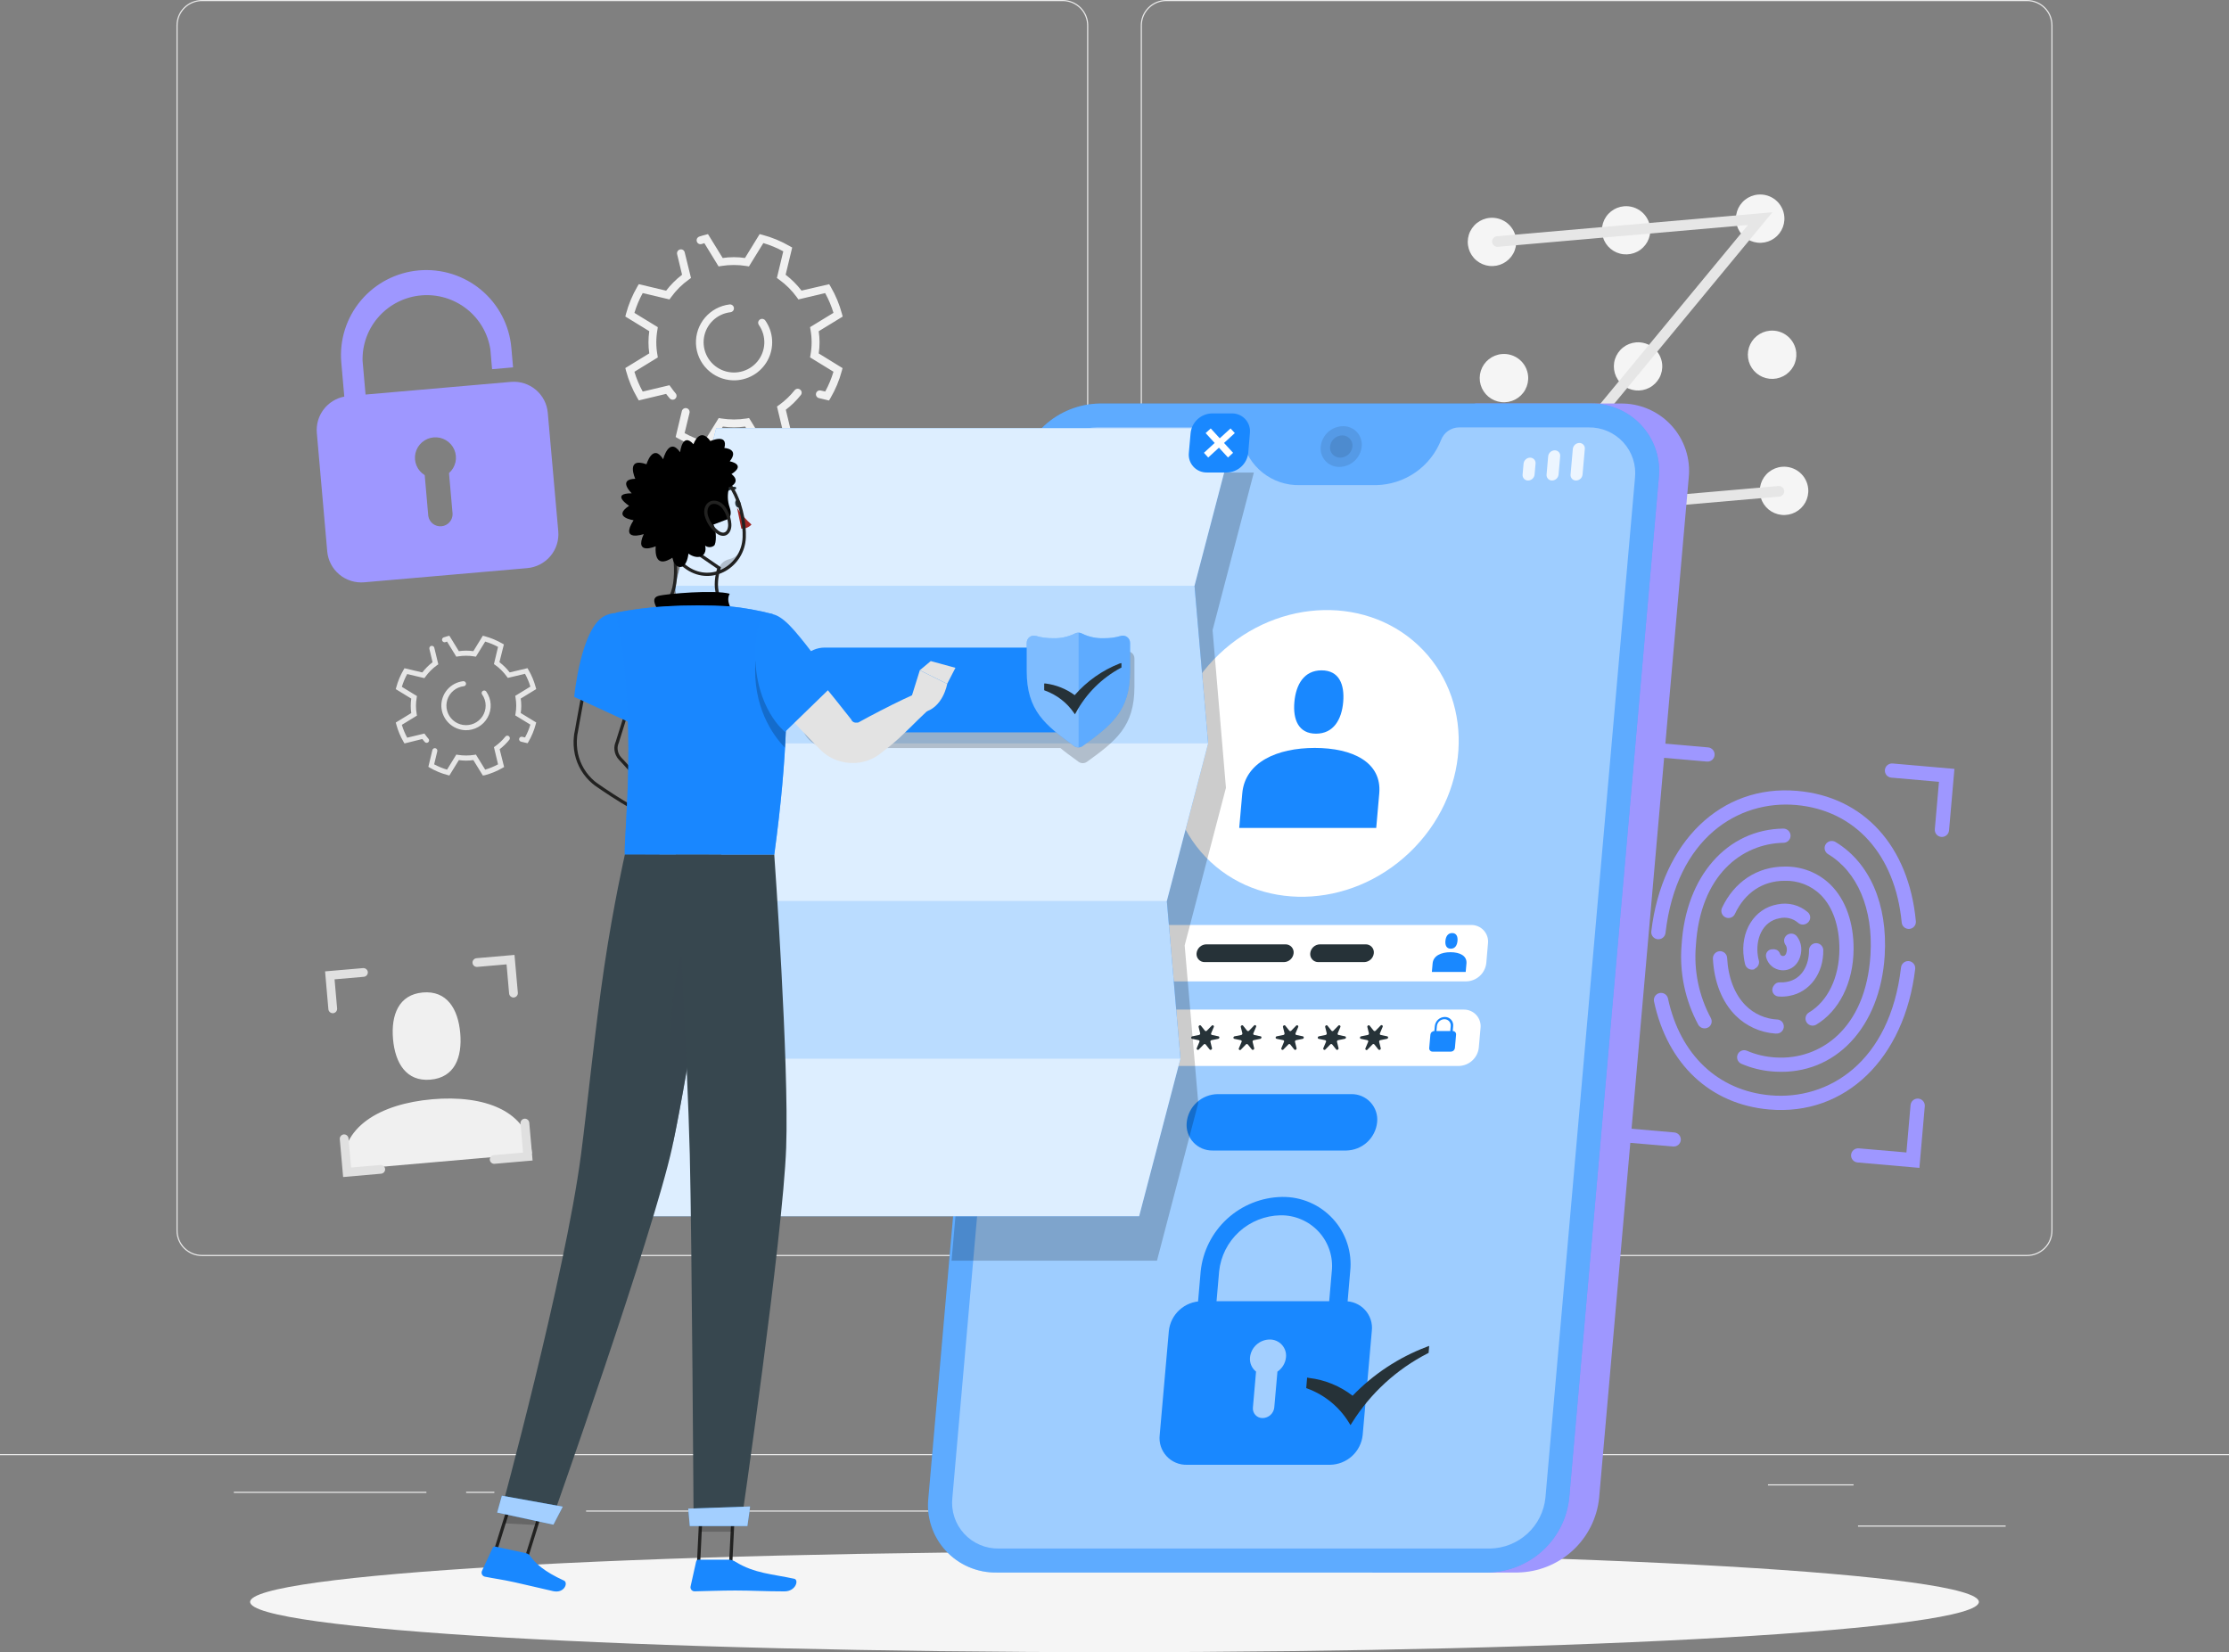<svg width="344" height="255" viewBox="0 0 344 255" fill="none" xmlns="http://www.w3.org/2000/svg">
<rect x="0" y="0" width="344" height="255" fill="#808080" stroke="none"/>
<g clip-path="url(#clip0_1_3866)">
<path d="M309.531 235.453H286.745V235.624H309.531V235.453Z" fill="#EBEBEB"/>
<path d="M227.88 237.317H221.901V237.489H227.88V237.317Z" fill="#EBEBEB"/>
<path d="M286.057 229.093H272.854V229.264H286.057V229.093Z" fill="#EBEBEB"/>
<path d="M65.807 230.244H36.092V230.416H65.807V230.244Z" fill="#EBEBEB"/>
<path d="M76.293 230.244H71.938V230.416H76.293V230.244Z" fill="#EBEBEB"/>
<path d="M154.903 233.137H90.451V233.308H154.903V233.137Z" fill="#EBEBEB"/>
<path d="M164.019 193.858H31.166C30.124 193.858 29.125 193.446 28.388 192.712C27.652 191.978 27.238 190.982 27.238 189.944V3.913C27.238 2.876 27.652 1.88 28.388 1.146C29.125 0.412 30.124 0 31.166 0L164.019 0C164.535 0 165.046 0.101 165.522 0.298C165.999 0.495 166.432 0.783 166.797 1.146C167.162 1.51 167.451 1.941 167.648 2.416C167.846 2.891 167.948 3.4 167.948 3.913V189.944C167.948 190.458 167.846 190.967 167.648 191.442C167.451 191.917 167.162 192.348 166.797 192.712C166.432 193.075 165.999 193.363 165.522 193.56C165.046 193.757 164.535 193.858 164.019 193.858ZM31.166 0.171C30.171 0.173 29.216 0.568 28.512 1.269C27.808 1.971 27.412 2.922 27.41 3.913V189.944C27.412 190.936 27.808 191.887 28.512 192.588C29.216 193.29 30.171 193.685 31.166 193.686H164.019C165.015 193.685 165.969 193.29 166.673 192.588C167.377 191.887 167.774 190.936 167.776 189.944V3.913C167.774 2.922 167.377 1.971 166.673 1.269C165.969 0.568 165.015 0.173 164.019 0.171H31.166Z" fill="#EBEBEB"/>
<path d="M312.834 193.858H179.981C178.939 193.858 177.94 193.446 177.203 192.712C176.466 191.978 176.052 190.982 176.052 189.944V3.913C176.052 2.876 176.466 1.88 177.203 1.146C177.94 0.412 178.939 0 179.981 0L312.834 0C313.875 0 314.875 0.412 315.611 1.146C316.348 1.88 316.762 2.876 316.762 3.913V189.944C316.762 190.458 316.66 190.967 316.463 191.442C316.266 191.917 315.976 192.348 315.611 192.712C315.247 193.075 314.814 193.363 314.337 193.56C313.86 193.757 313.349 193.858 312.834 193.858ZM179.981 0.171C178.985 0.173 178.031 0.568 177.327 1.269C176.622 1.971 176.226 2.922 176.224 3.913V189.944C176.226 190.936 176.622 191.887 177.327 192.588C178.031 193.29 178.985 193.685 179.981 193.686H312.834C313.829 193.685 314.784 193.29 315.488 192.588C316.192 191.887 316.588 190.936 316.59 189.944V3.913C316.588 2.922 316.192 1.971 315.488 1.269C314.784 0.568 313.829 0.173 312.834 0.171H179.981Z" fill="#EBEBEB"/>
<path d="M344 224.426H0V224.597H344V224.426Z" fill="#EBEBEB"/>
<path d="M82.099 178.06C81.521 171.439 74.737 168.958 66.695 169.664C58.652 170.37 52.412 173.975 52.976 180.596L82.099 178.06Z" fill="#F0F0F0"/>
<path d="M66.433 166.635C70.162 166.313 71.353 163.208 71.029 159.459C70.706 155.71 68.965 152.852 65.25 153.181C61.535 153.51 60.331 156.642 60.654 160.364C60.978 164.085 62.705 166.964 66.433 166.635Z" fill="#F0F0F0"/>
<path d="M233.989 37.01C234.054 37.745 233.899 38.483 233.544 39.13C233.188 39.777 232.648 40.304 231.991 40.645C231.334 40.986 230.591 41.125 229.855 41.045C229.119 40.965 228.423 40.67 227.856 40.196C227.288 39.721 226.875 39.09 226.668 38.382C226.46 37.674 226.469 36.921 226.691 36.217C226.914 35.514 227.342 34.892 227.919 34.43C228.497 33.969 229.199 33.688 229.937 33.624C230.925 33.539 231.906 33.847 232.666 34.482C233.426 35.117 233.902 36.026 233.989 37.01Z" fill="#F5F5F5"/>
<path d="M254.677 35.221C254.741 35.955 254.585 36.69 254.229 37.335C253.873 37.98 253.334 38.506 252.678 38.845C252.022 39.185 251.28 39.323 250.546 39.242C249.812 39.162 249.118 38.866 248.552 38.393C247.986 37.919 247.574 37.289 247.368 36.583C247.162 35.876 247.17 35.124 247.393 34.422C247.615 33.72 248.042 33.1 248.618 32.639C249.195 32.179 249.895 31.899 250.631 31.836C251.618 31.752 252.598 32.061 253.356 32.696C254.115 33.331 254.589 34.239 254.677 35.221Z" fill="#F5F5F5"/>
<path d="M275.372 33.419C275.438 34.154 275.283 34.891 274.927 35.538C274.571 36.185 274.031 36.713 273.374 37.054C272.718 37.395 271.974 37.534 271.238 37.454C270.502 37.374 269.806 37.078 269.239 36.604C268.672 36.13 268.258 35.499 268.051 34.791C267.844 34.083 267.852 33.329 268.075 32.626C268.298 31.922 268.725 31.3 269.302 30.839C269.88 30.377 270.582 30.097 271.32 30.033C271.809 29.99 272.302 30.043 272.771 30.19C273.24 30.337 273.675 30.574 274.051 30.889C274.427 31.203 274.738 31.588 274.965 32.023C275.191 32.457 275.33 32.931 275.372 33.419Z" fill="#F5F5F5"/>
<path d="M235.833 58.031C235.898 58.765 235.743 59.503 235.387 60.15C235.032 60.797 234.491 61.324 233.835 61.665C233.178 62.006 232.435 62.146 231.699 62.066C230.963 61.986 230.267 61.69 229.699 61.216C229.132 60.742 228.719 60.111 228.511 59.403C228.304 58.694 228.312 57.941 228.535 57.237C228.758 56.534 229.185 55.912 229.763 55.451C230.341 54.989 231.043 54.709 231.78 54.645C232.768 54.559 233.75 54.868 234.51 55.502C235.269 56.137 235.745 57.047 235.833 58.031Z" fill="#F5F5F5"/>
<path d="M256.521 56.201C256.591 56.935 256.44 57.674 256.087 58.323C255.734 58.972 255.196 59.502 254.54 59.846C253.884 60.189 253.141 60.33 252.404 60.252C251.667 60.173 250.971 59.878 250.403 59.404C249.835 58.93 249.421 58.299 249.214 57.59C249.008 56.882 249.017 56.128 249.241 55.424C249.466 54.721 249.895 54.1 250.475 53.64C251.054 53.18 251.758 52.903 252.496 52.842C253.476 52.762 254.447 53.07 255.201 53.698C255.954 54.327 256.428 55.226 256.521 56.201Z" fill="#F5F5F5"/>
<path d="M277.216 54.425C277.28 55.159 277.126 55.895 276.771 56.541C276.416 57.187 275.877 57.714 275.222 58.056C274.567 58.397 273.825 58.537 273.09 58.459C272.355 58.381 271.66 58.088 271.092 57.616C270.524 57.145 270.109 56.517 269.899 55.811C269.689 55.105 269.693 54.352 269.912 53.649C270.131 52.946 270.554 52.322 271.127 51.858C271.701 51.394 272.4 51.109 273.136 51.04C273.627 50.994 274.123 51.045 274.594 51.19C275.066 51.336 275.504 51.572 275.883 51.887C276.262 52.202 276.575 52.588 276.804 53.024C277.033 53.459 277.173 53.936 277.216 54.425Z" fill="#F5F5F5"/>
<path d="M237.676 79.037C237.74 79.77 237.585 80.506 237.229 81.151C236.873 81.796 236.333 82.322 235.677 82.661C235.022 83.001 234.28 83.139 233.546 83.058C232.811 82.978 232.117 82.682 231.551 82.209C230.986 81.735 230.574 81.105 230.367 80.398C230.161 79.692 230.17 78.94 230.392 78.238C230.615 77.536 231.041 76.916 231.618 76.455C232.194 75.995 232.895 75.715 233.631 75.651C234.12 75.609 234.612 75.663 235.08 75.81C235.548 75.958 235.982 76.195 236.358 76.51C236.733 76.824 237.043 77.209 237.269 77.643C237.496 78.076 237.634 78.55 237.676 79.037Z" fill="#F5F5F5"/>
<path d="M258.371 77.235C258.437 77.969 258.282 78.707 257.926 79.354C257.57 80.001 257.03 80.528 256.373 80.87C255.717 81.21 254.973 81.35 254.237 81.27C253.501 81.19 252.805 80.894 252.238 80.42C251.671 79.946 251.257 79.315 251.05 78.607C250.843 77.899 250.851 77.145 251.074 76.442C251.297 75.738 251.724 75.116 252.301 74.655C252.879 74.193 253.581 73.913 254.319 73.849C255.307 73.763 256.288 74.072 257.048 74.707C257.808 75.341 258.284 76.251 258.371 77.235Z" fill="#F5F5F5"/>
<path d="M279.06 75.432C279.125 76.167 278.97 76.904 278.614 77.552C278.259 78.198 277.718 78.726 277.062 79.067C276.405 79.408 275.662 79.547 274.926 79.467C274.19 79.387 273.494 79.092 272.926 78.618C272.359 78.144 271.946 77.513 271.738 76.804C271.531 76.096 271.539 75.343 271.762 74.639C271.985 73.936 272.412 73.314 272.99 72.852C273.568 72.391 274.27 72.11 275.007 72.046C275.995 71.961 276.977 72.269 277.737 72.904C278.496 73.539 278.972 74.448 279.06 75.432Z" fill="#F5F5F5"/>
<path d="M274.588 76.645L232.083 80.346L269.772 34.721L231.168 38.093C231.06 38.102 230.952 38.09 230.849 38.058C230.746 38.026 230.651 37.973 230.568 37.904C230.486 37.834 230.418 37.749 230.368 37.653C230.319 37.558 230.289 37.453 230.281 37.346C230.261 37.131 230.329 36.916 230.468 36.751C230.608 36.585 230.807 36.481 231.024 36.462L273.535 32.761L235.84 78.379L274.457 75.014C274.675 74.995 274.892 75.063 275.059 75.203C275.227 75.343 275.332 75.544 275.351 75.761C275.36 75.869 275.347 75.978 275.313 76.081C275.279 76.184 275.225 76.279 275.154 76.361C275.083 76.444 274.997 76.511 274.899 76.56C274.802 76.608 274.696 76.638 274.588 76.645Z" fill="#E6E6E6"/>
<path d="M275.241 158.081C275.175 157.883 275.052 157.708 274.887 157.578C274.722 157.449 274.522 157.371 274.312 157.355C272.462 157.271 270.712 156.498 269.407 155.189C267.707 153.489 266.71 150.906 266.545 147.828C266.527 147.552 266.405 147.294 266.203 147.104C266.002 146.914 265.735 146.808 265.458 146.807C265.307 146.808 265.158 146.839 265.02 146.898C264.882 146.958 264.757 147.045 264.654 147.154C264.55 147.263 264.47 147.391 264.418 147.532C264.366 147.673 264.343 147.822 264.35 147.972C264.543 151.577 265.767 154.661 267.852 156.738C269.485 158.364 271.651 159.352 273.954 159.521H274.113C274.294 159.534 274.475 159.503 274.641 159.43C274.807 159.357 274.952 159.245 275.064 159.102C275.176 158.96 275.25 158.792 275.281 158.614C275.312 158.436 275.298 158.253 275.241 158.081Z" fill="#9E97FF"/>
<path d="M273.04 171.241C263.924 170.446 257.346 164.25 255.269 154.593C255.235 154.448 255.231 154.297 255.257 154.15C255.283 154.004 255.339 153.864 255.422 153.739C255.504 153.615 255.611 153.508 255.736 153.427C255.861 153.345 256.002 153.289 256.149 153.263C256.427 153.212 256.714 153.27 256.95 153.424C257.186 153.579 257.352 153.818 257.415 154.093C259.28 162.783 265.128 168.348 273.239 169.054C282.128 169.829 291.671 164.003 293.384 149.322C293.415 149.036 293.557 148.773 293.779 148.589C294.001 148.405 294.286 148.314 294.574 148.335C294.72 148.348 294.861 148.39 294.99 148.458C295.119 148.525 295.234 148.618 295.326 148.73C295.419 148.843 295.489 148.972 295.531 149.111C295.573 149.251 295.587 149.397 295.572 149.542C293.927 163.386 284.791 172.262 273.04 171.241Z" fill="#9E97FF"/>
<path d="M255.84 144.963C255.694 144.951 255.552 144.91 255.422 144.843C255.293 144.775 255.178 144.683 255.085 144.57C254.992 144.458 254.923 144.328 254.881 144.188C254.839 144.048 254.826 143.902 254.842 143.757C256.48 129.913 265.616 121.037 277.36 122.065C287.68 122.956 294.595 130.632 295.675 142.194C295.687 142.34 295.67 142.486 295.624 142.625C295.579 142.763 295.505 142.891 295.409 143.001C295.313 143.111 295.196 143.201 295.064 143.265C294.932 143.329 294.789 143.366 294.643 143.373C294.356 143.39 294.074 143.294 293.858 143.106C293.641 142.917 293.508 142.651 293.487 142.366C292.489 131.948 286.318 125.046 277.175 124.244C268.293 123.47 258.743 129.296 257.037 143.983C257.006 144.27 256.863 144.533 256.639 144.717C256.415 144.9 256.128 144.988 255.84 144.963Z" fill="#9E97FF"/>
<path d="M273.487 165.367C271.853 165.233 270.252 164.835 268.746 164.188C268.606 164.127 268.48 164.037 268.376 163.925C268.273 163.813 268.193 163.68 268.144 163.536C268.094 163.392 268.075 163.239 268.087 163.087C268.1 162.935 268.144 162.787 268.217 162.653C268.346 162.417 268.558 162.238 268.812 162.149C269.066 162.06 269.344 162.069 269.593 162.173C271.027 162.787 272.56 163.14 274.12 163.215C280.855 163.599 287.969 158.842 288.671 147.348C289.097 140.275 286.662 134.559 282.121 131.825C281.886 131.683 281.713 131.459 281.635 131.196C281.557 130.934 281.581 130.652 281.702 130.406C281.77 130.27 281.866 130.15 281.983 130.052C282.1 129.954 282.236 129.882 282.382 129.839C282.529 129.796 282.683 129.783 282.834 129.802C282.986 129.82 283.132 129.87 283.263 129.947C288.526 133.113 291.347 139.542 290.866 147.486C290.178 158.561 283.256 165.929 273.989 165.401L273.487 165.367Z" fill="#9E97FF"/>
<path d="M263.69 158.534C263.563 158.618 263.42 158.676 263.27 158.703C263.119 158.731 262.965 158.727 262.816 158.693C262.668 158.659 262.527 158.595 262.404 158.505C262.281 158.416 262.178 158.302 262.1 158.17C260.061 154.393 259.165 150.108 259.52 145.834C260.167 135.231 266.545 128.014 275.207 127.884C275.359 127.882 275.51 127.911 275.651 127.969C275.791 128.028 275.918 128.114 276.024 128.223C276.13 128.332 276.212 128.462 276.265 128.604C276.319 128.746 276.343 128.897 276.335 129.049C276.318 129.323 276.198 129.581 275.999 129.771C275.801 129.962 275.537 130.071 275.262 130.077C268.836 130.2 262.382 135.039 261.722 145.957C261.389 149.815 262.187 153.687 264.02 157.101C264.156 157.339 264.198 157.619 264.137 157.885C264.076 158.152 263.916 158.386 263.69 158.541V158.534Z" fill="#9E97FF"/>
<path d="M278.729 157.636C278.625 157.392 278.613 157.119 278.695 156.867C278.777 156.615 278.948 156.401 279.177 156.265C282.073 154.531 283.848 150.892 283.876 146.499C283.876 142.983 282.878 140.008 280.993 138.123C280.261 137.401 279.388 136.835 278.429 136.46C277.469 136.085 276.443 135.91 275.413 135.944C272.021 135.944 269.269 137.801 267.749 141.057C267.634 141.307 267.428 141.504 267.172 141.609C266.917 141.713 266.631 141.717 266.373 141.619C266.229 141.566 266.098 141.484 265.988 141.378C265.878 141.272 265.791 141.144 265.733 141.003C265.675 140.862 265.647 140.711 265.65 140.558C265.654 140.406 265.689 140.256 265.754 140.118C267.639 136.115 271.168 133.757 275.386 133.751C276.707 133.717 278.021 133.949 279.25 134.435C280.478 134.92 281.595 135.648 282.534 136.574C284.839 138.877 286.091 142.407 286.063 146.512C286.022 151.694 283.834 156.039 280.27 158.164C280.136 158.237 279.987 158.282 279.835 158.295C279.682 158.308 279.528 158.289 279.383 158.24C279.238 158.19 279.104 158.11 278.992 158.006C278.879 157.903 278.79 157.776 278.729 157.636Z" fill="#9E97FF"/>
<path d="M270.804 149.576C270.657 149.636 270.499 149.663 270.34 149.656C270.181 149.649 270.026 149.608 269.885 149.536C269.744 149.463 269.62 149.362 269.522 149.237C269.424 149.113 269.355 148.969 269.318 148.815C269.242 148.514 269.187 148.212 269.139 147.897C268.513 143.784 270.728 140.221 274.285 139.59C275.113 139.411 275.972 139.427 276.793 139.637C277.614 139.848 278.373 140.247 279.012 140.803C279.131 140.909 279.225 141.041 279.287 141.188C279.349 141.335 279.376 141.495 279.368 141.654C279.359 141.813 279.315 141.969 279.237 142.108C279.16 142.248 279.053 142.369 278.922 142.462L278.853 142.51C278.647 142.651 278.397 142.718 278.147 142.7C277.897 142.681 277.661 142.578 277.477 142.407C277.092 142.081 276.636 141.849 276.145 141.73C275.654 141.611 275.142 141.608 274.65 141.722C271.939 142.201 270.907 145.011 271.292 147.54C271.333 147.787 271.375 148.027 271.437 148.226C271.503 148.484 271.474 148.757 271.353 148.995C271.233 149.233 271.031 149.42 270.783 149.521L270.804 149.576Z" fill="#9E97FF"/>
<path d="M274.443 153.798C274.268 153.781 274.101 153.721 273.957 153.622C273.812 153.522 273.696 153.388 273.619 153.231C273.541 153.075 273.506 152.901 273.515 152.726C273.525 152.552 273.579 152.383 273.672 152.235L273.769 152.091C273.868 151.934 274.008 151.807 274.174 151.724C274.34 151.64 274.526 151.604 274.711 151.618C275.057 151.639 275.404 151.616 275.743 151.55C278.11 151.132 279.183 148.932 279.183 146.704C279.175 146.435 279.266 146.173 279.438 145.966C279.61 145.759 279.852 145.622 280.119 145.58C280.272 145.557 280.428 145.566 280.577 145.607C280.725 145.647 280.864 145.719 280.984 145.816C281.103 145.914 281.2 146.036 281.27 146.173C281.339 146.311 281.378 146.461 281.385 146.615C281.447 150.193 279.321 153.14 276.135 153.709C275.578 153.817 275.009 153.847 274.443 153.798Z" fill="#9E97FF"/>
<path d="M274.932 149.747C274.375 149.701 273.847 149.482 273.422 149.12C272.997 148.759 272.697 148.273 272.565 147.732C272.526 147.58 272.524 147.422 272.559 147.269C272.594 147.116 272.666 146.974 272.768 146.855C272.87 146.735 272.999 146.642 273.144 146.582C273.29 146.523 273.447 146.499 273.604 146.512H273.858C274.051 146.532 274.234 146.608 274.384 146.73C274.534 146.851 274.646 147.014 274.705 147.198C274.729 147.293 274.782 147.379 274.857 147.443C274.933 147.507 275.026 147.546 275.124 147.554C275.654 147.602 275.744 146.869 275.757 146.69C275.79 146.424 275.739 146.153 275.613 145.916C275.423 145.687 275.325 145.397 275.338 145.1C275.357 144.884 275.44 144.678 275.577 144.508C275.713 144.338 275.897 144.213 276.105 144.147C276.313 144.081 276.536 144.078 276.746 144.138C276.956 144.198 277.143 144.318 277.285 144.484C277.821 145.162 278.068 146.024 277.973 146.882C277.794 148.685 276.521 149.884 274.932 149.747Z" fill="#9E97FF"/>
<path d="M254.237 125.218C254.093 125.206 253.953 125.165 253.825 125.099C253.696 125.033 253.583 124.942 253.49 124.832C253.397 124.722 253.327 124.594 253.284 124.457C253.241 124.32 253.226 124.175 253.239 124.032L254.071 114.526L263.614 115.355C263.758 115.368 263.898 115.409 264.027 115.476C264.155 115.543 264.268 115.635 264.361 115.745C264.454 115.856 264.524 115.984 264.567 116.122C264.61 116.259 264.625 116.404 264.612 116.548C264.6 116.691 264.559 116.831 264.493 116.958C264.426 117.086 264.335 117.199 264.224 117.292C264.114 117.384 263.986 117.454 263.848 117.496C263.71 117.539 263.565 117.555 263.421 117.542L256.074 116.904L255.434 124.224C255.421 124.368 255.379 124.507 255.312 124.635C255.245 124.763 255.153 124.876 255.042 124.968C254.931 125.06 254.802 125.13 254.664 125.173C254.526 125.216 254.381 125.231 254.237 125.218Z" fill="#9E97FF"/>
<path d="M299.596 129.172C299.452 129.159 299.312 129.118 299.184 129.051C299.056 128.984 298.942 128.893 298.849 128.782C298.757 128.671 298.687 128.543 298.644 128.406C298.601 128.268 298.586 128.123 298.599 127.98L299.239 120.667L291.891 120.023C291.747 120.011 291.607 119.97 291.479 119.904C291.351 119.838 291.237 119.747 291.144 119.637C291.051 119.526 290.982 119.399 290.938 119.262C290.895 119.125 290.88 118.98 290.893 118.837C290.92 118.548 291.059 118.28 291.282 118.093C291.505 117.906 291.793 117.813 292.084 117.836L301.626 118.672L300.794 128.165C300.781 128.309 300.741 128.45 300.674 128.579C300.607 128.708 300.516 128.822 300.405 128.916C300.293 129.009 300.165 129.08 300.026 129.124C299.888 129.168 299.741 129.185 299.596 129.172Z" fill="#9E97FF"/>
<path d="M296.219 180.253L286.676 179.417C286.532 179.405 286.392 179.365 286.264 179.298C286.136 179.232 286.022 179.141 285.929 179.031C285.837 178.921 285.767 178.793 285.724 178.656C285.681 178.519 285.665 178.375 285.678 178.231C285.691 178.088 285.731 177.949 285.797 177.821C285.864 177.693 285.955 177.58 286.066 177.488C286.176 177.395 286.304 177.325 286.442 177.283C286.58 177.24 286.725 177.224 286.869 177.238L294.217 177.875L294.856 170.555C294.869 170.412 294.911 170.272 294.978 170.144C295.045 170.016 295.137 169.903 295.248 169.811C295.359 169.719 295.488 169.649 295.626 169.606C295.764 169.563 295.909 169.548 296.053 169.561C296.197 169.573 296.337 169.614 296.466 169.68C296.594 169.746 296.707 169.837 296.8 169.947C296.893 170.057 296.963 170.185 297.006 170.322C297.049 170.459 297.064 170.604 297.051 170.747L296.219 180.253Z" fill="#9E97FF"/>
<path d="M258.207 176.95L248.664 176.141L249.497 166.635C249.51 166.491 249.551 166.352 249.618 166.224C249.685 166.096 249.777 165.983 249.888 165.891C249.999 165.798 250.128 165.729 250.266 165.686C250.404 165.643 250.55 165.628 250.694 165.641C250.838 165.653 250.978 165.693 251.106 165.76C251.234 165.826 251.348 165.917 251.44 166.027C251.533 166.137 251.603 166.265 251.646 166.402C251.689 166.539 251.704 166.684 251.691 166.827L251.051 174.147L258.392 174.784C258.684 174.81 258.953 174.95 259.142 175.174C259.33 175.397 259.422 175.686 259.397 175.977C259.367 176.262 259.226 176.525 259.003 176.707C258.78 176.889 258.494 176.977 258.207 176.95Z" fill="#9E97FF"/>
<path d="M51.414 156.382C51.236 156.395 51.059 156.339 50.922 156.225C50.785 156.111 50.697 155.949 50.678 155.772L50.169 149.925L56.031 149.418C56.209 149.405 56.385 149.461 56.523 149.575C56.66 149.689 56.748 149.851 56.767 150.028C56.78 150.207 56.723 150.384 56.607 150.521C56.492 150.658 56.327 150.744 56.148 150.762L51.634 151.152L52.026 155.655C52.038 155.832 51.981 156.006 51.867 156.141C51.753 156.276 51.591 156.363 51.414 156.382Z" fill="#E0E0E0"/>
<path d="M79.306 153.955C79.127 153.969 78.949 153.912 78.812 153.796C78.674 153.681 78.587 153.517 78.57 153.339L78.178 148.843L73.657 149.233C73.479 149.247 73.303 149.191 73.165 149.077C73.028 148.963 72.941 148.8 72.921 148.623C72.908 148.445 72.965 148.268 73.081 148.131C73.197 147.994 73.362 147.907 73.541 147.89L79.402 147.383L79.918 153.222C79.932 153.4 79.876 153.575 79.761 153.712C79.647 153.849 79.484 153.936 79.306 153.955Z" fill="#E0E0E0"/>
<path d="M82.196 179.115L76.327 179.623C76.149 179.636 75.972 179.58 75.835 179.466C75.698 179.352 75.61 179.19 75.591 179.013C75.577 178.834 75.635 178.657 75.75 178.52C75.866 178.383 76.031 178.297 76.21 178.279L80.723 177.889L80.331 173.386C80.319 173.209 80.377 173.035 80.491 172.9C80.605 172.765 80.767 172.678 80.943 172.659C81.122 172.646 81.298 172.702 81.436 172.816C81.573 172.93 81.66 173.092 81.68 173.269L82.196 179.115Z" fill="#E0E0E0"/>
<path d="M58.817 181.151L52.955 181.665L52.439 175.819C52.426 175.64 52.483 175.463 52.599 175.326C52.715 175.189 52.88 175.103 53.059 175.085C53.237 175.074 53.412 175.132 53.548 175.247C53.685 175.362 53.77 175.525 53.788 175.702L54.187 180.198L58.7 179.808C58.878 179.794 59.055 179.85 59.192 179.964C59.33 180.078 59.417 180.241 59.436 180.418C59.45 180.596 59.392 180.773 59.277 180.91C59.161 181.047 58.996 181.134 58.817 181.151Z" fill="#E0E0E0"/>
<path d="M78.831 58.942L56.416 60.895L55.955 55.659C55.898 53.149 56.802 50.712 58.483 48.842C60.165 46.972 62.498 45.809 65.008 45.59C67.519 45.371 70.019 46.112 72.001 47.663C73.983 49.213 75.298 51.457 75.68 53.939L75.942 56.982L79.182 56.701L78.914 53.658C78.609 50.191 76.934 46.988 74.258 44.751C71.582 42.515 68.124 41.429 64.645 41.732C61.165 42.036 57.949 43.704 55.704 46.37C53.459 49.036 52.369 52.481 52.673 55.947L53.134 61.211C51.858 61.459 50.719 62.17 49.937 63.205C49.154 64.24 48.784 65.526 48.896 66.817L50.499 85.075C50.556 85.764 50.75 86.436 51.068 87.05C51.386 87.665 51.823 88.21 52.354 88.656C52.884 89.102 53.498 89.439 54.16 89.648C54.822 89.857 55.518 89.933 56.21 89.873L81.342 87.687C82.034 87.63 82.708 87.437 83.325 87.12C83.941 86.803 84.489 86.368 84.937 85.839C85.384 85.311 85.723 84.699 85.932 84.04C86.142 83.381 86.219 82.687 86.158 81.998L84.541 63.74C84.485 63.05 84.293 62.379 83.975 61.764C83.657 61.149 83.22 60.603 82.689 60.157C82.158 59.711 81.544 59.374 80.882 59.165C80.22 58.957 79.523 58.881 78.831 58.942ZM69.295 73.013L69.846 79.298C69.861 79.777 69.691 80.244 69.371 80.602C69.052 80.961 68.606 81.184 68.127 81.226C67.647 81.268 67.17 81.126 66.792 80.829C66.415 80.531 66.166 80.101 66.096 79.627L65.546 73.335C64.978 72.988 64.535 72.471 64.279 71.858C64.024 71.246 63.969 70.568 64.122 69.922C64.276 69.277 64.63 68.696 65.134 68.262C65.638 67.828 66.266 67.564 66.93 67.507C67.594 67.45 68.258 67.603 68.83 67.945C69.401 68.286 69.849 68.798 70.112 69.408C70.374 70.018 70.436 70.695 70.289 71.342C70.143 71.989 69.795 72.574 69.295 73.013Z" fill="#9E97FF"/>
<path d="M117.263 69.524L114.999 65.837C113.859 66.006 112.7 66.006 111.559 65.837L109.289 69.524L108.855 69.408C107.384 69.022 105.972 68.438 104.659 67.674L104.273 67.448L105.23 63.445C105.269 63.289 105.368 63.155 105.506 63.072C105.644 62.988 105.809 62.962 105.966 62.999C106.121 63.038 106.254 63.136 106.338 63.272C106.421 63.408 106.448 63.571 106.413 63.726L105.656 66.851C106.624 67.381 107.646 67.806 108.704 68.119L110.919 64.521L111.325 64.59C112.611 64.795 113.92 64.795 115.206 64.59L115.605 64.521L117.82 68.119C118.889 67.81 119.92 67.385 120.895 66.851L119.912 62.739L120.242 62.506C121.138 61.862 121.941 61.099 122.629 60.237C122.725 60.113 122.865 60.031 123.02 60.008C123.176 59.985 123.334 60.023 123.462 60.114C123.529 60.16 123.585 60.22 123.628 60.288C123.671 60.357 123.7 60.434 123.712 60.514C123.725 60.595 123.72 60.676 123.7 60.755C123.679 60.833 123.643 60.907 123.592 60.971C122.918 61.821 122.139 62.583 121.274 63.239L122.285 67.441L121.893 67.667C120.581 68.43 119.172 69.013 117.703 69.401L117.263 69.524ZM103.351 61.478C103.166 61.259 102.98 61.039 102.801 60.793L98.584 61.8L98.357 61.409C97.594 60.101 97.009 58.697 96.616 57.236L96.506 56.804L100.2 54.542C100.038 53.405 100.038 52.252 100.2 51.115L96.506 48.853L96.616 48.422C97.01 46.958 97.595 45.552 98.357 44.241L98.584 43.857L102.801 44.864C103.511 43.941 104.339 43.113 105.264 42.404L104.5 39.231C104.463 39.075 104.489 38.912 104.573 38.775C104.657 38.639 104.792 38.542 104.948 38.504C105.024 38.485 105.104 38.481 105.183 38.493C105.261 38.505 105.336 38.533 105.403 38.575C105.471 38.616 105.529 38.671 105.575 38.735C105.621 38.8 105.653 38.873 105.67 38.95L106.64 42.904L106.31 43.144C105.248 43.902 104.319 44.828 103.558 45.886L103.317 46.215L99.189 45.235C98.655 46.206 98.226 47.23 97.909 48.291L101.521 50.498L101.459 50.903C101.23 52.181 101.23 53.49 101.459 54.768L101.521 55.166L97.909 57.379C98.226 58.441 98.655 59.465 99.189 60.436L103.317 59.456L103.558 59.785C103.772 60.096 104.001 60.395 104.246 60.683C104.352 60.794 104.411 60.941 104.411 61.094C104.411 61.247 104.352 61.395 104.246 61.505C104.188 61.567 104.117 61.615 104.039 61.647C103.961 61.679 103.877 61.694 103.792 61.692C103.708 61.689 103.625 61.669 103.549 61.632C103.473 61.595 103.406 61.543 103.351 61.478ZM127.941 61.814L126.386 61.444C126.23 61.406 126.095 61.309 126.011 61.173C125.927 61.036 125.901 60.873 125.938 60.717C125.976 60.562 126.074 60.428 126.211 60.344C126.347 60.261 126.512 60.235 126.668 60.272L127.356 60.429C127.887 59.458 128.314 58.434 128.629 57.373L125.017 55.159L125.085 54.761C125.315 53.483 125.315 52.174 125.085 50.896L125.017 50.491L128.629 48.285C128.309 47.225 127.878 46.203 127.342 45.235L123.214 46.215L122.98 45.886C122.217 44.83 121.288 43.904 120.228 43.144L119.898 42.904L120.882 38.792C119.905 38.259 118.874 37.832 117.806 37.517L115.584 41.122L115.185 41.054C113.9 40.848 112.59 40.848 111.305 41.054L110.899 41.122L108.704 37.531L108.291 37.661C108.144 37.709 107.984 37.699 107.845 37.631C107.707 37.563 107.6 37.443 107.548 37.298C107.52 37.223 107.507 37.143 107.51 37.063C107.513 36.983 107.532 36.904 107.566 36.831C107.6 36.758 107.648 36.693 107.708 36.639C107.767 36.585 107.837 36.543 107.913 36.517C108.216 36.414 108.525 36.325 108.828 36.249L109.261 36.133L111.532 39.82C112.672 39.651 113.831 39.651 114.972 39.82L117.235 36.133L117.676 36.249C119.144 36.637 120.554 37.22 121.866 37.983L122.258 38.203L121.246 42.404C122.168 43.108 122.991 43.931 123.696 44.851L127.968 43.864L128.195 44.248C128.96 45.558 129.545 46.964 129.936 48.428L130.053 48.86L126.351 51.122C126.523 52.258 126.523 53.413 126.351 54.549L130.032 56.817L129.915 57.249C129.526 58.712 128.94 60.116 128.174 61.423L127.941 61.814ZM113.094 58.702C111.61 58.649 110.201 58.041 109.147 56.999C108.094 55.957 107.473 54.557 107.409 53.08C107.345 51.602 107.842 50.155 108.801 49.026C109.76 47.897 111.111 47.17 112.584 46.989C112.67 46.978 112.758 46.986 112.84 47.011C112.923 47.037 113 47.08 113.065 47.137C113.13 47.194 113.182 47.264 113.218 47.342C113.253 47.421 113.272 47.506 113.272 47.592C113.273 47.739 113.22 47.881 113.122 47.991C113.024 48.102 112.889 48.172 112.743 48.189C111.723 48.304 110.77 48.751 110.03 49.458C109.289 50.166 108.803 51.096 108.644 52.106C108.486 53.116 108.665 54.15 109.154 55.049C109.642 55.948 110.414 56.662 111.349 57.082C112.285 57.501 113.333 57.604 114.333 57.373C115.332 57.141 116.228 56.59 116.882 55.803C117.537 55.015 117.914 54.035 117.955 53.014C117.996 51.993 117.7 50.986 117.111 50.149C117.027 50.03 116.989 49.884 117.007 49.739C117.025 49.595 117.097 49.462 117.208 49.367C117.272 49.31 117.347 49.267 117.428 49.241C117.51 49.215 117.596 49.207 117.682 49.217C117.767 49.226 117.849 49.254 117.923 49.298C117.996 49.341 118.06 49.4 118.109 49.47C118.734 50.363 119.098 51.411 119.16 52.497C119.222 53.584 118.98 54.666 118.461 55.624C117.941 56.581 117.165 57.376 116.218 57.92C115.272 58.463 114.192 58.734 113.1 58.702H113.094Z" fill="#F0F0F0"/>
<path d="M74.517 119.694L73.052 117.315C72.311 117.425 71.557 117.425 70.816 117.315L69.35 119.694L69.068 119.618C68.118 119.369 67.207 118.993 66.358 118.501L66.11 118.35L66.729 115.766C66.754 115.667 66.816 115.581 66.904 115.527C66.991 115.473 67.097 115.456 67.197 115.479C67.247 115.491 67.294 115.512 67.336 115.543C67.378 115.573 67.413 115.611 67.44 115.655C67.467 115.699 67.485 115.748 67.493 115.799C67.5 115.85 67.498 115.901 67.486 115.951L67.004 117.966C67.637 118.308 68.303 118.584 68.993 118.789L70.424 116.459L70.678 116.507C71.51 116.637 72.357 116.637 73.189 116.507L73.444 116.459L74.882 118.789C75.569 118.582 76.233 118.307 76.863 117.966L76.23 115.314L76.444 115.163C77.022 114.747 77.541 114.253 77.985 113.697C78.046 113.617 78.136 113.563 78.237 113.548C78.337 113.533 78.439 113.556 78.521 113.614C78.564 113.645 78.6 113.684 78.627 113.728C78.655 113.772 78.673 113.822 78.681 113.873C78.69 113.925 78.688 113.978 78.676 114.028C78.664 114.079 78.641 114.127 78.611 114.169C78.172 114.717 77.669 115.21 77.111 115.636L77.799 118.378L77.544 118.528C76.696 119.021 75.784 119.397 74.834 119.646L74.517 119.694ZM65.532 114.498C65.408 114.355 65.291 114.211 65.174 114.06L62.422 114.745L62.278 114.498C61.784 113.653 61.407 112.744 61.156 111.798L61.081 111.517L63.468 110.057C63.358 109.317 63.358 108.564 63.468 107.823L61.081 106.363L61.156 106.082C61.407 105.138 61.784 104.232 62.278 103.389L62.422 103.135L65.174 103.786C65.631 103.194 66.162 102.664 66.757 102.21L66.268 100.154C66.256 100.104 66.254 100.053 66.262 100.002C66.27 99.952 66.287 99.904 66.314 99.86C66.341 99.817 66.377 99.779 66.418 99.749C66.46 99.72 66.507 99.699 66.557 99.688C66.607 99.675 66.658 99.673 66.709 99.681C66.76 99.689 66.808 99.707 66.852 99.734C66.895 99.76 66.933 99.796 66.963 99.837C66.992 99.879 67.014 99.926 67.025 99.975L67.644 102.532L67.424 102.683C66.743 103.174 66.147 103.771 65.656 104.451L65.498 104.663L62.842 104.033C62.499 104.661 62.222 105.322 62.016 106.007L64.349 107.432L64.307 107.693C64.16 108.518 64.16 109.362 64.307 110.187L64.349 110.448L62.016 111.873C62.222 112.56 62.499 113.224 62.842 113.854L65.498 113.217L65.656 113.429C65.8 113.628 65.952 113.827 66.117 114.012C66.184 114.083 66.222 114.178 66.222 114.276C66.222 114.374 66.184 114.468 66.117 114.54C66.077 114.578 66.03 114.608 65.978 114.627C65.926 114.646 65.87 114.654 65.815 114.65C65.76 114.646 65.706 114.63 65.657 114.604C65.608 114.578 65.566 114.542 65.532 114.498ZM81.418 114.711L80.413 114.471C80.363 114.46 80.316 114.439 80.275 114.409C80.233 114.379 80.198 114.342 80.171 114.298C80.144 114.255 80.126 114.207 80.118 114.156C80.11 114.106 80.112 114.055 80.124 114.005C80.136 113.955 80.157 113.908 80.187 113.867C80.216 113.825 80.254 113.79 80.298 113.763C80.341 113.736 80.39 113.719 80.44 113.711C80.491 113.703 80.543 113.705 80.592 113.717L81.026 113.82C81.371 113.191 81.648 112.527 81.851 111.839L79.519 110.414L79.56 110.153C79.707 109.328 79.707 108.484 79.56 107.658L79.519 107.398L81.851 105.972C81.648 105.287 81.371 104.625 81.026 103.999L78.37 104.629L78.212 104.417C77.721 103.737 77.124 103.14 76.444 102.648L76.23 102.498L76.863 99.845C76.233 99.505 75.569 99.229 74.882 99.023L73.444 101.353L73.189 101.312C72.358 101.175 71.51 101.175 70.678 101.312L70.424 101.353L68.993 99.023L68.724 99.112C68.628 99.141 68.525 99.132 68.436 99.087C68.346 99.043 68.277 98.966 68.243 98.872C68.224 98.824 68.216 98.773 68.217 98.721C68.219 98.67 68.231 98.619 68.253 98.572C68.275 98.526 68.306 98.484 68.344 98.449C68.383 98.415 68.428 98.388 68.477 98.372C68.676 98.303 68.869 98.248 69.068 98.193L69.35 98.118L70.816 100.503C71.557 100.393 72.311 100.393 73.052 100.503L74.517 98.118L74.799 98.193C75.749 98.447 76.66 98.825 77.51 99.317L77.765 99.461L77.077 102.203C77.672 102.656 78.204 103.186 78.659 103.779L81.411 103.128L81.555 103.382C82.049 104.225 82.426 105.131 82.677 106.075L82.753 106.356L80.365 107.816C80.475 108.557 80.475 109.31 80.365 110.05L82.753 111.51L82.677 111.791C82.426 112.737 82.049 113.646 81.555 114.492L81.418 114.711ZM71.827 112.703C70.855 112.669 69.932 112.27 69.243 111.586C68.553 110.902 68.15 109.984 68.112 109.015C68.085 108.066 68.416 107.141 69.04 106.423C69.664 105.705 70.536 105.246 71.483 105.136C71.538 105.131 71.594 105.136 71.647 105.153C71.7 105.17 71.748 105.198 71.79 105.235C71.831 105.272 71.865 105.317 71.888 105.367C71.911 105.417 71.923 105.472 71.923 105.527C71.924 105.622 71.889 105.714 71.826 105.785C71.762 105.856 71.674 105.901 71.579 105.911C70.999 105.977 70.45 106.209 69.999 106.579C69.549 106.948 69.215 107.44 69.038 107.995C68.861 108.55 68.85 109.143 69.004 109.704C69.159 110.266 69.473 110.77 69.909 111.157C70.344 111.545 70.884 111.798 71.461 111.887C72.038 111.976 72.629 111.897 73.162 111.659C73.695 111.421 74.147 111.034 74.465 110.546C74.782 110.057 74.951 109.488 74.951 108.906C74.952 108.287 74.76 107.683 74.4 107.179C74.346 107.101 74.323 107.007 74.334 106.913C74.346 106.82 74.391 106.734 74.462 106.671C74.504 106.634 74.552 106.607 74.606 106.59C74.659 106.573 74.715 106.568 74.77 106.574C74.826 106.581 74.879 106.599 74.927 106.627C74.974 106.656 75.015 106.694 75.047 106.74C75.449 107.317 75.683 107.993 75.723 108.694C75.762 109.396 75.606 110.094 75.271 110.712C74.936 111.33 74.435 111.843 73.825 112.195C73.214 112.546 72.518 112.722 71.813 112.703H71.827Z" fill="#E6E6E6"/>
<path d="M172 255C245.673 255 305.396 251.526 305.396 247.242C305.396 242.957 245.673 239.483 172 239.483C98.327 239.483 38.603 242.957 38.603 247.242C38.603 251.526 98.327 255 172 255Z" fill="#F5F5F5"/>
<path d="M250.053 62.28H227.652L211.828 242.704H234.229C237.373 242.646 240.386 241.443 242.7 239.323C245.015 237.203 246.47 234.313 246.792 231.197L260.614 73.794C260.775 72.327 260.62 70.843 260.16 69.441C259.699 68.038 258.945 66.749 257.945 65.66C256.946 64.57 255.726 63.706 254.365 63.123C253.004 62.54 251.534 62.253 250.053 62.28Z" fill="#9E97FF"/>
<path d="M245.485 62.28H169.668C166.523 62.34 163.509 63.544 161.193 65.665C158.878 67.786 157.421 70.677 157.098 73.794L143.276 231.197C143.117 232.662 143.272 234.144 143.732 235.545C144.192 236.946 144.945 238.233 145.943 239.322C146.94 240.41 148.159 241.274 149.518 241.858C150.876 242.441 152.344 242.73 153.823 242.704H229.634C232.773 242.639 235.78 241.434 238.09 239.314C240.4 237.195 241.853 234.309 242.176 231.197L255.998 73.794C256.158 72.331 256.004 70.852 255.547 69.452C255.089 68.053 254.339 66.767 253.345 65.678C252.351 64.59 251.137 63.724 249.782 63.138C248.427 62.552 246.962 62.26 245.485 62.28Z" fill="#1988FF"/>
<path opacity="0.3" d="M245.485 62.28H169.668C166.523 62.34 163.509 63.544 161.193 65.665C158.878 67.786 157.421 70.677 157.098 73.794L143.276 231.197C143.117 232.662 143.272 234.144 143.732 235.545C144.192 236.946 144.945 238.233 145.943 239.322C146.94 240.41 148.159 241.274 149.518 241.858C150.876 242.441 152.344 242.73 153.823 242.704H229.634C232.773 242.639 235.78 241.434 238.09 239.314C240.4 237.195 241.853 234.309 242.176 231.197L255.998 73.794C256.158 72.331 256.004 70.852 255.547 69.452C255.089 68.053 254.339 66.767 253.345 65.678C252.351 64.59 251.137 63.724 249.782 63.138C248.427 62.552 246.962 62.26 245.485 62.28Z" fill="white"/>
<path opacity="0.4" d="M245.162 65.967H225.168C224.572 65.974 223.991 66.158 223.5 66.496C223.01 66.835 222.632 67.312 222.416 67.866C221.628 69.898 220.249 71.651 218.457 72.9C216.664 74.149 214.538 74.837 212.351 74.877H200.559C198.494 74.917 196.48 74.237 194.866 72.954C193.251 71.671 192.138 69.866 191.718 67.852C191.604 67.308 191.303 66.821 190.868 66.474C190.432 66.128 189.888 65.943 189.331 65.954H169.344C167.206 65.991 165.156 66.809 163.583 68.251C162.009 69.694 161.021 71.661 160.806 73.781L146.977 231.183C146.868 232.179 146.972 233.187 147.284 234.14C147.596 235.093 148.109 235.968 148.787 236.708C149.465 237.448 150.294 238.035 151.218 238.431C152.142 238.827 153.14 239.022 154.146 239.003H229.964C232.1 238.964 234.149 238.147 235.722 236.706C237.295 235.266 238.284 233.301 238.502 231.183L252.324 73.781C252.432 72.785 252.327 71.779 252.015 70.828C251.703 69.876 251.191 69.002 250.514 68.263C249.836 67.524 249.008 66.937 248.086 66.541C247.163 66.145 246.166 65.95 245.162 65.967Z" fill="white"/>
<path d="M226.269 151.468H173.211C172.846 151.474 172.484 151.402 172.149 151.258C171.814 151.114 171.514 150.901 171.268 150.633C171.022 150.365 170.836 150.047 170.723 149.702C170.609 149.357 170.571 148.991 170.61 148.63L170.878 145.601C170.957 144.833 171.316 144.12 171.886 143.597C172.457 143.074 173.199 142.778 173.974 142.763H227.04C227.404 142.757 227.766 142.829 228.101 142.973C228.436 143.116 228.736 143.33 228.982 143.598C229.228 143.866 229.414 144.184 229.528 144.529C229.641 144.874 229.679 145.239 229.64 145.601L229.379 148.63C229.298 149.4 228.937 150.114 228.364 150.637C227.791 151.159 227.046 151.455 226.269 151.468Z" fill="white"/>
<path d="M225.127 164.524H172.062C171.698 164.53 171.336 164.459 171.001 164.315C170.667 164.171 170.367 163.958 170.121 163.689C169.876 163.421 169.691 163.103 169.578 162.758C169.466 162.413 169.428 162.047 169.468 161.686L169.73 158.657C169.81 157.89 170.169 157.178 170.739 156.655C171.309 156.133 172.051 155.836 172.826 155.82H225.891C226.256 155.814 226.618 155.885 226.952 156.029C227.287 156.173 227.588 156.386 227.834 156.654C228.08 156.923 228.265 157.24 228.379 157.585C228.492 157.931 228.531 158.296 228.492 158.657L228.223 161.686C228.143 162.454 227.784 163.166 227.214 163.688C226.644 164.211 225.902 164.508 225.127 164.524Z" fill="white"/>
<path opacity="0.1" d="M210.15 68.921C210.062 69.774 209.664 70.565 209.03 71.145C208.396 71.725 207.57 72.053 206.71 72.067C206.305 72.074 205.904 71.996 205.532 71.836C205.161 71.677 204.827 71.441 204.555 71.143C204.282 70.845 204.076 70.493 203.951 70.11C203.825 69.727 203.783 69.322 203.827 68.921C203.914 68.068 204.313 67.277 204.947 66.697C205.581 66.117 206.406 65.789 207.267 65.775C207.671 65.768 208.073 65.847 208.444 66.006C208.816 66.165 209.149 66.402 209.422 66.699C209.695 66.997 209.901 67.349 210.026 67.732C210.152 68.115 210.194 68.521 210.15 68.921Z" fill="black"/>
<path opacity="0.1" d="M208.718 68.921C208.67 69.386 208.452 69.817 208.106 70.133C207.76 70.449 207.309 70.627 206.84 70.635C206.62 70.639 206.401 70.596 206.198 70.51C205.995 70.423 205.813 70.294 205.664 70.132C205.515 69.97 205.402 69.778 205.334 69.57C205.265 69.361 205.241 69.14 205.265 68.921C205.312 68.455 205.529 68.022 205.875 67.705C206.222 67.388 206.673 67.209 207.143 67.201C207.364 67.198 207.583 67.241 207.786 67.329C207.988 67.416 208.17 67.545 208.319 67.708C208.468 67.871 208.581 68.063 208.65 68.272C208.718 68.481 208.742 68.702 208.718 68.921Z" fill="black"/>
<g opacity="0.8">
<path d="M235.826 74.164C235.708 74.166 235.591 74.142 235.482 74.096C235.374 74.049 235.276 73.98 235.197 73.894C235.117 73.807 235.056 73.704 235.019 73.593C234.981 73.481 234.968 73.363 234.98 73.246L235.131 71.56C235.156 71.31 235.272 71.078 235.457 70.908C235.642 70.737 235.884 70.64 236.136 70.635C236.254 70.633 236.372 70.656 236.481 70.704C236.59 70.751 236.688 70.82 236.768 70.907C236.848 70.995 236.908 71.098 236.945 71.211C236.982 71.323 236.994 71.442 236.982 71.56L236.83 73.246C236.805 73.495 236.689 73.726 236.504 73.895C236.318 74.065 236.077 74.16 235.826 74.164Z" fill="white"/>
<path d="M243.229 74.164C243.111 74.166 242.994 74.142 242.885 74.096C242.777 74.049 242.679 73.98 242.599 73.894C242.52 73.807 242.459 73.704 242.422 73.593C242.384 73.481 242.371 73.363 242.382 73.246L242.733 69.291C242.759 69.041 242.875 68.809 243.06 68.639C243.245 68.469 243.486 68.371 243.738 68.366C243.857 68.364 243.974 68.388 244.083 68.435C244.192 68.482 244.29 68.552 244.37 68.639C244.45 68.726 244.51 68.83 244.547 68.942C244.584 69.055 244.597 69.174 244.584 69.291L244.233 73.246C244.208 73.495 244.092 73.726 243.906 73.896C243.721 74.065 243.48 74.16 243.229 74.164Z" fill="white"/>
<path d="M239.528 74.164C239.409 74.166 239.292 74.142 239.184 74.096C239.075 74.049 238.978 73.98 238.898 73.894C238.818 73.807 238.758 73.704 238.72 73.593C238.683 73.481 238.67 73.363 238.681 73.246L238.929 70.422C238.956 70.172 239.074 69.941 239.26 69.772C239.446 69.603 239.688 69.507 239.94 69.504C240.059 69.501 240.176 69.523 240.285 69.57C240.393 69.616 240.491 69.685 240.57 69.772C240.65 69.859 240.71 69.962 240.746 70.075C240.782 70.187 240.794 70.305 240.78 70.422L240.532 73.246C240.507 73.495 240.39 73.726 240.205 73.896C240.02 74.065 239.779 74.16 239.528 74.164Z" fill="white"/>
</g>
<g opacity="0.8">
<path d="M172.44 74.164H167.79C167.723 74.166 167.656 74.153 167.595 74.126C167.533 74.1 167.478 74.061 167.433 74.012C167.388 73.962 167.354 73.904 167.334 73.84C167.313 73.777 167.307 73.71 167.315 73.643L167.528 71.162C167.543 71.02 167.609 70.889 167.714 70.792C167.819 70.695 167.956 70.639 168.099 70.635H172.75C172.817 70.634 172.884 70.648 172.945 70.675C173.007 70.702 173.062 70.742 173.107 70.792C173.152 70.842 173.185 70.901 173.206 70.965C173.226 71.028 173.233 71.096 173.225 71.162L173.005 73.643C172.993 73.785 172.928 73.916 172.824 74.013C172.719 74.109 172.583 74.163 172.44 74.164Z" fill="white"/>
<path d="M174.594 73.493C174.527 73.494 174.46 73.481 174.398 73.455C174.336 73.428 174.281 73.389 174.235 73.34C174.19 73.291 174.155 73.233 174.134 73.169C174.113 73.106 174.105 73.038 174.112 72.972L174.216 71.834C174.229 71.692 174.295 71.56 174.401 71.464C174.506 71.368 174.644 71.314 174.787 71.313C174.853 71.312 174.92 71.325 174.981 71.351C175.043 71.377 175.098 71.416 175.143 71.466C175.188 71.515 175.222 71.574 175.242 71.637C175.263 71.701 175.269 71.768 175.261 71.834L175.165 72.972C175.15 73.113 175.084 73.244 174.978 73.34C174.873 73.436 174.736 73.49 174.594 73.493Z" fill="white"/>
</g>
<path d="M217.528 131.583C226.786 122.754 227.709 108.747 219.59 100.298C211.471 91.849 197.384 92.157 188.126 100.986C178.868 109.815 177.944 123.822 186.063 132.271C194.182 140.72 208.27 140.412 217.528 131.583Z" fill="white"/>
<path d="M202.905 115.437C197.07 115.437 192.138 117.644 191.718 122.456L191.25 127.788H212.392L212.86 122.456C213.28 117.644 208.746 115.437 202.905 115.437Z" fill="#1988FF"/>
<path d="M203.098 113.237C205.809 113.237 207.061 111.051 207.295 108.351C207.529 105.65 206.669 103.464 203.958 103.464C201.247 103.464 200.002 105.65 199.761 108.351C199.52 111.051 200.387 113.237 203.098 113.237Z" fill="#1988FF"/>
<path d="M223.847 146.965C222.41 146.965 221.192 147.513 221.095 148.699L220.979 150.015H226.2L226.317 148.699C226.414 147.513 225.292 146.965 223.847 146.965Z" fill="#1988FF"/>
<path d="M223.896 146.423C224.584 146.423 224.873 145.882 224.935 145.217C224.996 144.552 224.776 144.011 224.109 144.011C223.442 144.011 223.132 144.552 223.07 145.217C223.008 145.882 223.228 146.423 223.896 146.423Z" fill="#1988FF"/>
<path d="M207.776 177.573H187.136C186.577 177.582 186.022 177.473 185.508 177.252C184.994 177.031 184.534 176.704 184.156 176.293C183.779 175.882 183.494 175.395 183.32 174.865C183.145 174.336 183.086 173.775 183.145 173.221C183.266 172.042 183.817 170.948 184.693 170.146C185.569 169.344 186.71 168.89 187.9 168.869H208.54C209.099 168.859 209.655 168.968 210.169 169.188C210.683 169.409 211.144 169.735 211.522 170.147C211.899 170.559 212.184 171.046 212.358 171.576C212.532 172.106 212.591 172.667 212.53 173.221C212.408 174.4 211.856 175.493 210.981 176.295C210.105 177.096 208.965 177.551 207.776 177.573Z" fill="#1988FF"/>
<path d="M205.278 226.077H183.187C182.595 226.093 182.006 225.982 181.461 225.751C180.916 225.52 180.427 225.176 180.028 224.74C179.628 224.304 179.328 223.788 179.146 223.227C178.965 222.665 178.907 222.071 178.976 221.485L180.387 205.427C180.514 204.183 181.095 203.029 182.019 202.183C182.944 201.336 184.147 200.857 185.402 200.835H207.501C208.093 200.819 208.681 200.93 209.226 201.161C209.771 201.392 210.26 201.737 210.659 202.172C211.059 202.608 211.359 203.124 211.541 203.686C211.722 204.247 211.78 204.841 211.711 205.427L210.301 221.485C210.171 222.73 209.589 223.884 208.664 224.73C207.738 225.576 206.534 226.055 205.278 226.077Z" fill="#1988FF"/>
<g opacity="0.6">
<path d="M198.467 209.484C198.503 209.134 198.464 208.78 198.353 208.446C198.241 208.112 198.06 207.805 197.821 207.546C197.581 207.287 197.29 207.081 196.965 206.943C196.64 206.804 196.289 206.736 195.935 206.743C195.183 206.754 194.46 207.038 193.904 207.543C193.347 208.048 192.996 208.739 192.915 209.484C192.871 209.901 192.933 210.323 193.096 210.709C193.258 211.096 193.515 211.436 193.844 211.698L193.362 217.229C193.339 217.438 193.36 217.65 193.426 217.85C193.491 218.05 193.599 218.234 193.742 218.39C193.884 218.545 194.059 218.668 194.253 218.75C194.448 218.832 194.658 218.872 194.869 218.867C195.317 218.859 195.746 218.688 196.076 218.387C196.405 218.085 196.612 217.673 196.658 217.229L197.146 211.698C197.515 211.447 197.824 211.119 198.052 210.737C198.28 210.354 198.422 209.927 198.467 209.484Z" fill="white"/>
</g>
<path d="M207.693 204.173H204.845L205.533 196.229C205.652 195.127 205.535 194.013 205.189 192.959C204.843 191.906 204.276 190.938 203.526 190.12C202.775 189.301 201.859 188.651 200.838 188.212C199.816 187.773 198.713 187.555 197.6 187.573C195.236 187.619 192.97 188.524 191.229 190.118C189.488 191.713 188.392 193.886 188.147 196.229L187.459 204.173H184.611L185.299 196.229C185.621 193.119 187.074 190.233 189.384 188.115C191.694 185.998 194.702 184.796 197.841 184.736C199.318 184.712 200.783 185.001 202.14 185.584C203.496 186.166 204.713 187.03 205.709 188.117C206.705 189.204 207.458 190.489 207.917 191.888C208.377 193.286 208.533 194.766 208.374 196.229L207.693 204.173Z" fill="#1988FF"/>
<path d="M224.199 159.13L224.267 158.369C224.287 158.189 224.268 158.008 224.211 157.836C224.155 157.664 224.063 157.506 223.94 157.373C223.818 157.239 223.669 157.133 223.502 157.061C223.335 156.99 223.155 156.954 222.974 156.957C222.588 156.964 222.218 157.111 221.934 157.371C221.65 157.632 221.472 157.987 221.433 158.369L221.364 159.13C221.211 159.134 221.065 159.193 220.952 159.297C220.839 159.4 220.768 159.54 220.752 159.692L220.573 161.748C220.565 161.82 220.573 161.892 220.595 161.961C220.618 162.029 220.654 162.092 220.703 162.145C220.752 162.198 220.812 162.241 220.878 162.269C220.945 162.298 221.016 162.312 221.089 162.31H223.923C224.076 162.306 224.223 162.247 224.335 162.144C224.448 162.04 224.519 161.9 224.536 161.748L224.715 159.692C224.722 159.62 224.715 159.548 224.692 159.479C224.67 159.411 224.633 159.348 224.584 159.295C224.535 159.242 224.476 159.199 224.409 159.171C224.343 159.143 224.271 159.129 224.199 159.13ZM222.912 157.307C223.049 157.304 223.185 157.33 223.31 157.384C223.436 157.438 223.549 157.518 223.642 157.618C223.734 157.719 223.804 157.838 223.847 157.967C223.889 158.097 223.904 158.234 223.889 158.369L223.82 159.13H221.687L221.756 158.369C221.785 158.082 221.918 157.815 222.131 157.619C222.344 157.423 222.622 157.312 222.912 157.307Z" fill="#1988FF"/>
<path d="M181.529 159.946L180.538 159.74C180.51 159.734 180.484 159.723 180.462 159.705C180.44 159.688 180.421 159.667 180.409 159.641C180.396 159.616 180.39 159.589 180.389 159.561C180.389 159.533 180.395 159.505 180.407 159.48L180.82 158.506C180.837 158.464 180.839 158.418 180.825 158.374C180.81 158.331 180.781 158.294 180.743 158.271C180.704 158.247 180.658 158.237 180.613 158.244C180.568 158.251 180.527 158.273 180.497 158.308L179.747 159.075C179.727 159.096 179.704 159.112 179.678 159.124C179.652 159.135 179.624 159.141 179.595 159.141C179.567 159.141 179.539 159.135 179.513 159.124C179.487 159.112 179.463 159.096 179.444 159.075L178.832 158.308C178.701 158.143 178.419 158.308 178.467 158.506L178.708 159.48C178.714 159.508 178.714 159.537 178.709 159.566C178.703 159.594 178.692 159.621 178.676 159.645C178.66 159.67 178.64 159.691 178.616 159.707C178.591 159.723 178.564 159.734 178.536 159.74L177.511 159.946C177.29 159.987 177.263 160.295 177.476 160.336L178.467 160.542C178.495 160.547 178.521 160.559 178.543 160.576C178.565 160.593 178.583 160.615 178.595 160.641C178.608 160.666 178.613 160.694 178.613 160.722C178.612 160.75 178.604 160.778 178.591 160.802L178.192 161.748C178.175 161.79 178.173 161.837 178.187 161.88C178.201 161.923 178.23 161.96 178.269 161.984C178.308 162.008 178.354 162.017 178.399 162.01C178.444 162.003 178.485 161.981 178.515 161.947L179.265 161.179C179.283 161.156 179.306 161.138 179.332 161.125C179.358 161.113 179.387 161.106 179.416 161.106C179.446 161.106 179.474 161.113 179.501 161.125C179.527 161.138 179.55 161.156 179.568 161.179L180.18 161.947C180.311 162.111 180.593 161.947 180.538 161.748L180.297 160.775C180.291 160.746 180.291 160.716 180.297 160.687C180.303 160.659 180.314 160.631 180.331 160.607C180.348 160.583 180.369 160.562 180.394 160.546C180.419 160.53 180.447 160.519 180.476 160.514L181.501 160.309C181.714 160.295 181.742 159.987 181.529 159.946Z" fill="#263238"/>
<path d="M188.037 159.946L187.047 159.74C187.019 159.734 186.993 159.723 186.971 159.705C186.948 159.688 186.93 159.667 186.918 159.641C186.905 159.616 186.898 159.589 186.898 159.561C186.898 159.533 186.904 159.505 186.916 159.48L187.329 158.506C187.346 158.464 187.348 158.418 187.333 158.374C187.319 158.331 187.29 158.294 187.251 158.271C187.213 158.247 187.167 158.237 187.122 158.244C187.077 158.251 187.035 158.273 187.005 158.308L186.255 159.075C186.236 159.096 186.213 159.112 186.187 159.124C186.161 159.135 186.132 159.141 186.104 159.141C186.076 159.141 186.048 159.135 186.021 159.124C185.995 159.112 185.972 159.096 185.953 159.075L185.34 158.308C185.21 158.143 184.928 158.308 184.983 158.506L185.223 159.48C185.234 159.538 185.221 159.597 185.187 159.646C185.154 159.695 185.103 159.728 185.045 159.74L184.019 159.946C183.799 159.987 183.772 160.295 183.985 160.336L184.976 160.542C185.003 160.547 185.029 160.559 185.052 160.576C185.074 160.593 185.092 160.615 185.105 160.64C185.117 160.665 185.124 160.693 185.124 160.721C185.125 160.749 185.119 160.777 185.106 160.802L184.694 161.776C184.677 161.818 184.675 161.864 184.689 161.907C184.703 161.951 184.732 161.987 184.771 162.011C184.81 162.035 184.856 162.044 184.901 162.038C184.946 162.031 184.987 162.008 185.017 161.974L185.767 161.207C185.785 161.184 185.808 161.165 185.834 161.153C185.86 161.14 185.889 161.133 185.918 161.133C185.947 161.133 185.976 161.14 186.002 161.153C186.029 161.165 186.052 161.184 186.07 161.207L186.682 161.974C186.813 162.139 187.095 161.974 187.047 161.776L186.806 160.802C186.799 160.774 186.798 160.744 186.803 160.715C186.808 160.687 186.819 160.659 186.835 160.635C186.851 160.61 186.872 160.589 186.897 160.573C186.921 160.557 186.949 160.547 186.978 160.542L188.003 160.336C188.223 160.295 188.251 159.987 188.037 159.946Z" fill="#263238"/>
<path d="M194.546 159.946L193.562 159.74C193.534 159.734 193.508 159.723 193.486 159.705C193.464 159.688 193.445 159.666 193.433 159.641C193.42 159.616 193.414 159.589 193.413 159.561C193.413 159.533 193.419 159.505 193.431 159.48L193.844 158.506C193.87 158.463 193.878 158.41 193.866 158.361C193.854 158.311 193.822 158.269 193.778 158.242C193.735 158.216 193.682 158.208 193.632 158.22C193.583 158.233 193.54 158.264 193.514 158.308L192.771 159.075C192.751 159.096 192.727 159.113 192.7 159.124C192.673 159.136 192.645 159.141 192.616 159.141C192.587 159.141 192.558 159.136 192.532 159.124C192.505 159.113 192.481 159.096 192.461 159.075L191.849 158.308C191.718 158.143 191.436 158.308 191.491 158.506L191.732 159.48C191.742 159.537 191.73 159.595 191.698 159.644C191.666 159.692 191.616 159.727 191.56 159.74L190.535 159.946C190.314 159.987 190.287 160.295 190.5 160.336L191.484 160.542C191.512 160.547 191.538 160.559 191.56 160.576C191.582 160.593 191.6 160.615 191.613 160.64C191.626 160.665 191.632 160.693 191.633 160.721C191.633 160.749 191.627 160.777 191.615 160.802L191.202 161.776C191.175 161.819 191.167 161.871 191.18 161.921C191.192 161.97 191.223 162.013 191.267 162.039C191.311 162.066 191.364 162.074 191.413 162.061C191.463 162.049 191.506 162.018 191.532 161.974L192.275 161.207C192.293 161.184 192.316 161.165 192.342 161.153C192.369 161.14 192.397 161.133 192.427 161.133C192.456 161.133 192.484 161.14 192.511 161.153C192.537 161.165 192.56 161.184 192.578 161.207L193.197 161.974C193.328 162.139 193.61 161.974 193.555 161.776L193.314 160.802C193.308 160.774 193.308 160.745 193.313 160.716C193.319 160.688 193.33 160.661 193.346 160.636C193.362 160.612 193.382 160.591 193.406 160.575C193.43 160.559 193.458 160.548 193.486 160.542L194.511 160.336C194.704 160.295 194.759 159.987 194.546 159.946Z" fill="#263238"/>
<path d="M201.061 159.946L200.07 159.74C200.043 159.734 200.017 159.723 199.995 159.705C199.972 159.688 199.954 159.667 199.942 159.641C199.929 159.616 199.922 159.589 199.922 159.561C199.922 159.533 199.928 159.505 199.94 159.48L200.353 158.506C200.37 158.464 200.371 158.418 200.357 158.374C200.343 158.331 200.314 158.294 200.275 158.271C200.237 158.247 200.191 158.237 200.145 158.244C200.1 158.251 200.059 158.273 200.029 158.308L199.279 159.075C199.26 159.096 199.237 159.112 199.21 159.124C199.184 159.135 199.156 159.141 199.128 159.141C199.099 159.141 199.071 159.135 199.045 159.124C199.019 159.112 198.996 159.096 198.977 159.075L198.364 158.308C198.234 158.143 197.951 158.308 198 158.506L198.24 159.48C198.246 159.508 198.247 159.537 198.241 159.566C198.236 159.594 198.225 159.621 198.209 159.645C198.193 159.67 198.172 159.691 198.148 159.707C198.124 159.723 198.097 159.734 198.068 159.74L197.043 159.946C196.823 159.987 196.796 160.295 197.043 160.336L198.034 160.542C198.062 160.547 198.088 160.559 198.11 160.576C198.132 160.593 198.15 160.615 198.162 160.641C198.175 160.666 198.18 160.694 198.18 160.722C198.179 160.75 198.171 160.778 198.158 160.802L197.752 161.776C197.735 161.818 197.733 161.864 197.747 161.907C197.761 161.951 197.79 161.987 197.829 162.011C197.868 162.035 197.914 162.044 197.959 162.038C198.004 162.031 198.045 162.008 198.075 161.974L198.825 161.207C198.843 161.184 198.866 161.165 198.892 161.153C198.919 161.14 198.947 161.133 198.977 161.133C199.006 161.133 199.034 161.14 199.061 161.153C199.087 161.165 199.11 161.184 199.128 161.207L199.74 161.974C199.871 162.139 200.153 161.974 200.098 161.776L199.857 160.802C199.851 160.773 199.851 160.744 199.857 160.715C199.863 160.686 199.874 160.659 199.891 160.634C199.908 160.61 199.929 160.589 199.954 160.573C199.979 160.557 200.007 160.547 200.036 160.542L201.061 160.336C201.247 160.295 201.274 159.987 201.061 159.946Z" fill="#263238"/>
<path d="M207.57 159.946L206.579 159.74C206.551 159.734 206.525 159.723 206.503 159.705C206.481 159.688 206.463 159.667 206.45 159.641C206.437 159.616 206.431 159.589 206.43 159.561C206.43 159.533 206.436 159.505 206.448 159.48L206.861 158.506C206.878 158.464 206.88 158.418 206.866 158.374C206.851 158.331 206.822 158.294 206.784 158.271C206.745 158.247 206.699 158.237 206.654 158.244C206.609 158.251 206.568 158.273 206.538 158.308L205.788 159.075C205.768 159.096 205.745 159.112 205.719 159.124C205.693 159.135 205.665 159.141 205.636 159.141C205.608 159.141 205.58 159.135 205.554 159.124C205.528 159.112 205.504 159.096 205.485 159.075L204.873 158.308C204.742 158.143 204.46 158.308 204.515 158.506L204.756 159.48C204.766 159.538 204.753 159.597 204.719 159.646C204.686 159.695 204.635 159.728 204.577 159.74L203.552 159.946C203.331 159.987 203.304 160.295 203.517 160.336L204.508 160.542C204.536 160.547 204.562 160.559 204.584 160.576C204.606 160.593 204.624 160.615 204.637 160.64C204.65 160.665 204.656 160.693 204.657 160.721C204.657 160.749 204.651 160.777 204.639 160.802L204.226 161.776C204.209 161.818 204.207 161.864 204.221 161.907C204.235 161.951 204.264 161.987 204.303 162.011C204.342 162.035 204.388 162.044 204.433 162.038C204.478 162.031 204.519 162.008 204.549 161.974L205.299 161.207C205.317 161.184 205.34 161.165 205.366 161.153C205.393 161.14 205.421 161.133 205.451 161.133C205.48 161.133 205.508 161.14 205.535 161.153C205.561 161.165 205.584 161.184 205.602 161.207L206.214 161.974C206.345 162.139 206.627 161.974 206.579 161.776L206.338 160.802C206.331 160.774 206.33 160.744 206.335 160.715C206.34 160.687 206.351 160.659 206.367 160.635C206.383 160.61 206.404 160.589 206.429 160.573C206.453 160.557 206.481 160.547 206.51 160.542L207.535 160.336C207.776 160.295 207.776 159.987 207.57 159.946Z" fill="#263238"/>
<path d="M214.078 159.946L213.087 159.74C213.06 159.733 213.035 159.721 213.013 159.704C212.992 159.686 212.975 159.664 212.963 159.639C212.951 159.614 212.945 159.587 212.945 159.559C212.945 159.532 212.951 159.504 212.963 159.48L213.376 158.506C213.403 158.463 213.411 158.41 213.398 158.361C213.386 158.311 213.355 158.269 213.311 158.242C213.267 158.216 213.214 158.208 213.165 158.22C213.115 158.233 213.072 158.264 213.046 158.308L212.303 159.075C212.283 159.096 212.259 159.113 212.232 159.124C212.206 159.136 212.177 159.141 212.148 159.141C212.119 159.141 212.09 159.136 212.064 159.124C212.037 159.113 212.013 159.096 211.993 159.075L211.381 158.308C211.25 158.143 210.968 158.308 211.023 158.506L211.264 159.48C211.274 159.537 211.262 159.595 211.23 159.644C211.198 159.692 211.149 159.727 211.092 159.74L210.067 159.946C209.847 159.987 209.819 160.295 210.032 160.336L211.016 160.542C211.044 160.547 211.07 160.559 211.092 160.576C211.114 160.593 211.133 160.615 211.145 160.64C211.158 160.665 211.164 160.693 211.165 160.721C211.165 160.749 211.159 160.777 211.147 160.802L210.734 161.776C210.721 161.797 210.712 161.821 210.709 161.846C210.705 161.871 210.706 161.896 210.712 161.921C210.718 161.945 210.729 161.969 210.744 161.989C210.759 162.009 210.778 162.026 210.8 162.039C210.821 162.052 210.845 162.061 210.87 162.065C210.895 162.069 210.921 162.068 210.946 162.061C210.97 162.055 210.993 162.045 211.014 162.03C211.034 162.015 211.051 161.996 211.064 161.974L211.807 161.207C211.825 161.184 211.848 161.165 211.875 161.153C211.901 161.14 211.93 161.133 211.959 161.133C211.988 161.133 212.017 161.14 212.043 161.153C212.069 161.165 212.092 161.184 212.11 161.207L212.722 161.974C212.755 162.01 212.798 162.034 212.845 162.042C212.893 162.051 212.942 162.042 212.984 162.019C213.026 161.996 213.06 161.96 213.078 161.915C213.097 161.871 213.1 161.822 213.087 161.776L212.846 160.802C212.84 160.774 212.84 160.745 212.845 160.716C212.851 160.688 212.862 160.661 212.878 160.636C212.894 160.612 212.914 160.591 212.939 160.575C212.963 160.559 212.99 160.548 213.018 160.542L214.043 160.336C214.264 160.295 214.291 159.987 214.078 159.946Z" fill="#263238"/>
<path d="M198.385 145.752H186.166C185.791 145.758 185.431 145.901 185.155 146.153C184.878 146.406 184.705 146.751 184.666 147.122C184.646 147.297 184.664 147.474 184.719 147.642C184.774 147.809 184.864 147.963 184.983 148.092C185.102 148.222 185.248 148.325 185.41 148.394C185.573 148.463 185.748 148.497 185.925 148.493H198.144C198.519 148.487 198.878 148.344 199.155 148.091C199.431 147.839 199.605 147.494 199.644 147.122C199.662 146.948 199.643 146.771 199.588 146.604C199.533 146.437 199.443 146.284 199.324 146.154C199.205 146.025 199.06 145.922 198.898 145.852C198.736 145.783 198.561 145.749 198.385 145.752Z" fill="#263238"/>
<path d="M210.796 145.752H203.703C203.329 145.758 202.97 145.901 202.695 146.154C202.419 146.407 202.247 146.751 202.21 147.122C202.19 147.297 202.208 147.473 202.262 147.64C202.317 147.807 202.406 147.96 202.525 148.09C202.643 148.22 202.788 148.323 202.95 148.392C203.111 148.462 203.286 148.496 203.462 148.493H210.528C210.902 148.486 211.261 148.343 211.536 148.091C211.811 147.838 211.984 147.493 212.021 147.122C212.04 146.95 212.023 146.776 211.97 146.611C211.917 146.446 211.831 146.294 211.715 146.165C211.6 146.036 211.458 145.932 211.3 145.861C211.141 145.79 210.97 145.752 210.796 145.752Z" fill="#263238"/>
<path d="M220.16 207.881C215.841 209.519 211.942 212.095 208.746 215.42C206.805 213.919 204.491 212.971 202.052 212.678L201.728 212.623L201.591 214.241L201.77 214.309C204.444 215.296 206.706 217.153 208.189 219.58L208.423 219.957L208.677 219.552C211.525 215.02 215.546 211.336 220.318 208.888L220.476 208.806L220.566 207.73L220.16 207.881Z" fill="#263238"/>
<path opacity="0.2" d="M158.68 72.937C157.803 74.463 157.264 76.157 157.098 77.906L146.854 194.571H178.557L184.927 170.24L182.829 145.916L189.2 121.592L187.136 97.261L193.507 72.937H158.68Z" fill="black"/>
<path d="M184.349 90.408L190.72 66.084H110.548L104.184 90.408L106.275 114.738L99.911 139.062L102.003 163.393L95.639 187.717H175.804L182.175 163.393L180.077 139.062L186.448 114.738L184.349 90.408Z" fill="#1988FF"/>
<path opacity="0.7" d="M184.349 90.408L190.72 66.084H110.548L104.184 90.408L106.275 114.738L99.911 139.062L102.003 163.393L95.639 187.717H175.804L182.175 163.393L180.077 139.062L186.448 114.738L184.349 90.408Z" fill="white"/>
<path opacity="0.5" d="M184.349 90.408H104.184L110.548 66.084H190.72L184.349 90.408Z" fill="white"/>
<path opacity="0.5" d="M180.077 139.062H99.911L106.275 114.738H186.448L180.077 139.062Z" fill="white"/>
<path opacity="0.5" d="M175.804 187.717H95.632L102.003 163.393H182.175L175.804 187.717Z" fill="white"/>
<path opacity="0.2" d="M173.624 100.578C172.801 100.815 171.948 100.931 171.092 100.921C169.931 100.972 168.775 100.737 167.727 100.236C167.538 100.122 167.322 100.06 167.101 100.058C166.899 100.063 166.7 100.117 166.523 100.215H166.482C166.173 100.384 165.845 100.515 165.505 100.606C164.735 100.808 163.942 100.907 163.145 100.901C162.905 100.901 162.671 100.901 162.457 100.901C161.839 100.867 161.227 100.761 160.634 100.585C160.547 100.557 160.457 100.539 160.366 100.531C160.214 100.519 160.062 100.539 159.918 100.589C159.775 100.639 159.643 100.718 159.531 100.821C159.419 100.924 159.33 101.048 159.269 101.187C159.208 101.326 159.176 101.476 159.176 101.627V102.374H127.968C127.395 102.374 126.828 102.487 126.299 102.705C125.769 102.923 125.289 103.243 124.884 103.647C124.478 104.05 124.157 104.529 123.938 105.057C123.719 105.584 123.606 106.149 123.606 106.719V111.106C123.606 112.259 124.065 113.365 124.883 114.181C125.701 114.997 126.81 115.456 127.968 115.458H163.421H163.654C164.033 115.773 164.432 116.088 164.858 116.404C165.285 116.719 165.89 117.171 166.448 117.576C166.638 117.713 166.867 117.787 167.101 117.787C167.336 117.787 167.565 117.713 167.755 117.576C172.213 114.355 175.075 112.134 175.075 106.034V101.641C175.079 101.465 175.04 101.291 174.962 101.133C174.884 100.975 174.769 100.838 174.626 100.734C174.484 100.63 174.319 100.561 174.144 100.534C173.97 100.507 173.791 100.522 173.624 100.578Z" fill="black"/>
<path d="M162.739 99.948H127.294C124.881 99.948 122.925 101.897 122.925 104.3V108.68C122.925 111.083 124.881 113.032 127.294 113.032H162.739C165.152 113.032 167.108 111.083 167.108 108.68V104.3C167.108 101.897 165.152 99.948 162.739 99.948Z" fill="#1988FF"/>
<path d="M170.411 98.502C169.249 98.555 168.093 98.319 167.046 97.816C166.859 97.705 166.645 97.647 166.427 97.647C166.209 97.647 165.995 97.705 165.808 97.816C164.759 98.32 163.6 98.556 162.437 98.502C161.58 98.514 160.727 98.399 159.905 98.159C159.739 98.105 159.562 98.091 159.389 98.118C159.216 98.145 159.052 98.212 158.911 98.315C158.769 98.417 158.654 98.551 158.574 98.707C158.495 98.862 158.453 99.034 158.453 99.208V103.594C158.453 109.701 161.315 111.921 165.773 115.143C165.964 115.28 166.192 115.354 166.427 115.354C166.662 115.354 166.891 115.28 167.081 115.143C171.539 111.921 174.401 109.701 174.401 103.594V99.208C174.4 99.033 174.357 98.861 174.277 98.706C174.197 98.551 174.081 98.417 173.939 98.315C173.797 98.213 173.632 98.145 173.459 98.118C173.286 98.091 173.109 98.105 172.942 98.159C172.121 98.399 171.267 98.515 170.411 98.502Z" fill="#1988FF"/>
<path opacity="0.3" d="M170.411 98.502C169.249 98.555 168.093 98.319 167.046 97.816C166.859 97.705 166.645 97.647 166.427 97.647C166.209 97.647 165.995 97.705 165.808 97.816C164.759 98.32 163.6 98.556 162.437 98.502C161.58 98.514 160.727 98.399 159.905 98.159C159.739 98.105 159.562 98.091 159.389 98.118C159.216 98.145 159.052 98.212 158.911 98.315C158.769 98.417 158.654 98.551 158.574 98.707C158.495 98.862 158.453 99.034 158.453 99.208V103.594C158.453 109.701 161.315 111.921 165.773 115.143C165.964 115.28 166.192 115.354 166.427 115.354C166.662 115.354 166.891 115.28 167.081 115.143C171.539 111.921 174.401 109.701 174.401 103.594V99.208C174.4 99.033 174.357 98.861 174.277 98.706C174.197 98.551 174.081 98.417 173.939 98.315C173.797 98.213 173.632 98.145 173.459 98.118C173.286 98.091 173.109 98.105 172.942 98.159C172.121 98.399 171.267 98.515 170.411 98.502Z" fill="white"/>
<path opacity="0.2" d="M165.808 97.803C164.759 98.306 163.6 98.542 162.437 98.488C161.58 98.5 160.727 98.385 159.905 98.145C159.739 98.091 159.562 98.077 159.389 98.104C159.216 98.131 159.052 98.199 158.911 98.301C158.769 98.403 158.654 98.537 158.574 98.693C158.495 98.848 158.453 99.02 158.453 99.194V103.58C158.453 109.687 161.315 111.908 165.773 115.129C165.974 115.271 166.216 115.344 166.461 115.335V97.631C166.232 97.628 166.006 97.687 165.808 97.803Z" fill="white"/>
<path d="M172.818 102.395C170.136 103.443 167.747 105.122 165.856 107.288C164.536 106.319 162.99 105.7 161.363 105.493H161.15V106.534L161.267 106.582C163.076 107.233 164.635 108.431 165.725 110.009L165.897 110.249L166.042 109.989C167.623 107.061 170.032 104.659 172.97 103.08L173.073 103.032V102.347L172.818 102.395Z" fill="#263238"/>
<path d="M189.303 72.924H186.262C185.871 72.931 185.483 72.855 185.123 72.701C184.764 72.547 184.441 72.318 184.178 72.03C183.914 71.742 183.715 71.401 183.594 71.031C183.473 70.66 183.433 70.268 183.476 69.881L183.744 66.851C183.827 66.027 184.21 65.262 184.821 64.701C185.432 64.141 186.229 63.823 187.06 63.808H190.101C190.493 63.8 190.882 63.875 191.242 64.029C191.603 64.183 191.926 64.411 192.19 64.699C192.455 64.987 192.654 65.328 192.776 65.699C192.897 66.071 192.938 66.463 192.894 66.851L192.64 69.908C192.549 70.73 192.16 71.49 191.545 72.046C190.93 72.601 190.133 72.914 189.303 72.924Z" fill="#1988FF"/>
<path d="M190.569 66.844L189.909 66.125L188.244 67.646L186.854 66.125L186.063 66.844L187.459 68.366L185.801 69.888L186.462 70.614L188.12 69.093L189.516 70.614L190.301 69.888L188.904 68.366L190.569 66.844Z" fill="white"/>
<path d="M121.343 99.064C123.104 100.976 124.783 102.957 126.455 104.951C128.126 106.946 129.743 108.974 131.353 111.024C131.422 111.113 131.394 111.078 131.408 111.106C131.422 111.133 131.408 111.106 131.408 111.147C131.422 111.171 131.438 111.194 131.456 111.216C131.494 111.265 131.535 111.31 131.58 111.353C131.689 111.443 131.819 111.504 131.959 111.531C132.036 111.541 132.115 111.541 132.193 111.531C132.234 111.534 132.275 111.534 132.316 111.531H132.378C132.413 111.531 132.378 111.531 132.488 111.497L134.208 110.564C136.52 109.344 138.852 108.152 141.26 107.083L143.276 109.564C141.336 111.346 139.313 113.573 137.27 115.204L135.729 116.411C135.694 116.411 135.529 116.555 135.426 116.623C135.323 116.692 135.185 116.781 135.062 116.849C134.814 116.993 134.556 117.119 134.291 117.226C133.759 117.455 133.199 117.611 132.626 117.692C131.468 117.858 130.288 117.741 129.186 117.35C128.626 117.152 128.094 116.882 127.604 116.548C127.364 116.378 127.134 116.195 126.916 115.999C126.799 115.903 126.702 115.801 126.592 115.698L126.317 115.424C124.494 113.559 122.698 111.682 120.937 109.769C119.176 107.857 117.435 105.924 115.77 103.93L121.343 99.064Z" fill="#E3E3E3"/>
<path d="M140.352 108.584L141.955 103.45L146.179 105.547C146.179 105.547 145.56 109.29 142.492 109.941L140.352 108.584Z" fill="#E3E3E3"/>
<path d="M143.641 102.031L147.452 103.073L146.173 105.547L141.948 103.45L143.641 102.031Z" fill="#E3E3E3"/>
<path d="M99.134 100.462C98.68 102.641 98.116 104.8 97.531 106.946C96.946 109.091 96.32 111.236 95.632 113.368L95.384 114.163L95.26 114.567C95.243 114.624 95.219 114.679 95.192 114.731C95.117 114.941 95.073 115.16 95.061 115.383C95.045 115.881 95.184 116.372 95.46 116.788C95.593 116.974 95.743 117.149 95.907 117.308L96.478 117.925L97.607 119.186C98.343 120.029 99.086 120.886 99.787 121.777L97.386 124.519C96.396 123.957 95.446 123.353 94.497 122.75L93.086 121.818L92.398 121.345C92.119 121.164 91.85 120.967 91.593 120.756C90.246 119.617 89.317 118.064 88.951 116.342C88.767 115.464 88.723 114.561 88.821 113.669C88.821 113.45 88.89 113.203 88.924 113.018L89 112.607L89.144 111.778C89.529 109.584 89.942 107.391 90.403 105.212C90.864 103.032 91.359 100.86 91.944 98.707L99.134 100.462Z" stroke="#222221" stroke-width="0.5"/>
<path d="M97.441 121.578L100.276 120.132L101.528 124.93C101.528 124.93 99.251 125.8 97.49 124.683L97.441 121.578Z" fill="#B55B52"/>
<path d="M104.198 118.597L104.329 123.004L101.157 125.074L100.056 120.228L104.198 118.597Z" fill="#B55B52"/>
<path d="M113.479 77.803C113.548 78.139 113.788 78.379 114.009 78.331C114.229 78.283 114.359 77.975 114.291 77.646C114.222 77.317 113.981 77.063 113.761 77.111C113.541 77.159 113.41 77.447 113.479 77.803Z" fill="#263238"/>
<path d="M113.754 78.386C114.373 79.342 115.121 80.209 115.976 80.963C115.776 81.175 115.532 81.341 115.261 81.45C114.991 81.559 114.699 81.608 114.408 81.594L113.754 78.386Z" fill="#A02724"/>
<path d="M111.848 76.165C111.823 76.167 111.797 76.162 111.774 76.153C111.75 76.144 111.729 76.129 111.711 76.111C111.673 76.072 111.652 76.021 111.652 75.967C111.652 75.913 111.673 75.861 111.711 75.823C111.926 75.58 112.196 75.391 112.499 75.272C112.801 75.153 113.128 75.107 113.451 75.138C113.478 75.142 113.503 75.151 113.526 75.165C113.549 75.179 113.568 75.198 113.584 75.219C113.599 75.241 113.61 75.266 113.615 75.291C113.621 75.317 113.622 75.344 113.617 75.371C113.608 75.424 113.579 75.472 113.535 75.504C113.491 75.536 113.436 75.55 113.383 75.542C113.126 75.517 112.867 75.554 112.628 75.65C112.389 75.745 112.176 75.896 112.007 76.09C111.987 76.113 111.963 76.132 111.936 76.145C111.908 76.158 111.879 76.165 111.848 76.165Z" fill="#263238"/>
<path d="M103.558 82.581C104.315 85.72 105.078 91.49 102.368 93.547C102.368 93.547 103.427 96.734 110.624 96.734C118.536 96.734 114.408 94.677 114.408 94.677C110.087 93.835 110.197 90.099 110.968 87.659L103.558 82.581Z" stroke="#222221" stroke-width="0.5"/>
<path d="M101.522 94.163C101.054 93.293 100.531 92.292 101.604 91.977C102.787 91.634 110.376 90.997 112.612 91.641C111.924 92.854 113.087 94.349 113.087 94.349L101.522 94.163Z" fill="black"/>
<path d="M107.81 241.231H112.77L113.265 231.279H108.298L107.81 241.231Z" stroke="#222221" stroke-width="0.5"/>
<path d="M76.306 239.86L81.335 240.121L84.39 230.32L79.361 230.052L76.306 239.86Z" stroke="#222221" stroke-width="0.5"/>
<path d="M81.184 239.723L76.444 238.702C76.36 238.686 76.274 238.698 76.198 238.737C76.122 238.775 76.061 238.838 76.024 238.914L74.38 242.465C74.341 242.552 74.322 242.646 74.324 242.741C74.327 242.837 74.351 242.93 74.394 243.015C74.438 243.1 74.5 243.174 74.576 243.231C74.652 243.289 74.74 243.329 74.834 243.349C76.492 243.678 77.318 243.753 79.402 244.205C80.682 244.48 83.579 245.179 85.347 245.576C87.115 245.974 87.727 244.267 87.039 243.952C83.943 242.54 82.65 241.299 81.81 240.148C81.662 239.933 81.439 239.782 81.184 239.723Z" fill="#1988FF"/>
<path d="M112.509 240.73H107.796C107.711 240.732 107.629 240.761 107.562 240.815C107.496 240.868 107.45 240.942 107.432 241.025L106.578 244.843C106.556 244.935 106.556 245.031 106.577 245.124C106.598 245.217 106.64 245.303 106.7 245.377C106.759 245.451 106.835 245.511 106.922 245.551C107.008 245.592 107.102 245.612 107.198 245.61C108.897 245.576 111.326 245.48 113.493 245.48C115.99 245.48 118.144 245.617 121.061 245.617C122.829 245.617 123.324 243.835 122.581 243.671C119.203 242.937 116.451 242.855 113.534 241.066C113.231 240.861 112.876 240.745 112.509 240.73Z" fill="#1988FF"/>
<path d="M93.376 95.034C89.633 96.809 88.615 107.562 88.615 107.562L97.882 111.832C99.447 109.2 100.3 106.208 100.359 103.149C100.545 97.59 97.208 93.211 93.376 95.034Z" fill="#1988FF"/>
<path opacity="0.4" d="M98.384 101.668C96.712 104.252 96.871 108.255 97.448 111.64L97.861 111.832C99.426 109.2 100.28 106.208 100.338 103.149C100.338 102.811 100.338 102.482 100.338 102.162L98.384 101.668Z" fill="black"/>
<path d="M119.237 94.773C119.237 94.773 123.833 99.941 119.492 131.921H96.423C96.265 128.391 98.487 111.174 95.047 94.554C97.596 94.062 100.175 93.737 102.767 93.581C106.034 93.392 109.31 93.392 112.578 93.581C114.826 93.804 117.052 94.202 119.237 94.773Z" fill="#1988FF"/>
<path opacity="0.6" d="M119.237 94.773C119.237 94.773 123.833 99.941 119.492 131.921H96.423C96.265 128.391 98.487 111.174 95.047 94.554C97.596 94.062 100.175 93.737 102.767 93.581C106.034 93.392 109.31 93.392 112.578 93.581C114.826 93.804 117.052 94.202 119.237 94.773Z" fill="#1988FF"/>
<path opacity="0.2" d="M121.253 104.547L121.171 104.471L116.582 102.031C116.114 109.07 119.272 113.477 121.15 115.41C121.386 111.794 121.42 108.167 121.253 104.547Z" fill="black"/>
<path opacity="0.2" d="M113.266 231.279L113.011 236.406H108.044L108.299 231.279H113.266Z" fill="black"/>
<path opacity="0.2" d="M79.361 230.052L84.39 230.32L82.815 235.378L77.786 235.11L79.361 230.052Z" fill="black"/>
<path d="M101.962 79.387C103.069 83.499 103.51 85.973 106.09 87.687C109.929 90.257 114.704 87.303 114.855 82.937C114.986 79.003 113.156 72.93 108.718 72.101C107.738 71.906 106.724 71.965 105.773 72.272C104.823 72.58 103.967 73.125 103.289 73.857C102.611 74.588 102.133 75.481 101.9 76.449C101.668 77.417 101.689 78.429 101.962 79.387Z" stroke="#222221" stroke-width="0.5"/>
<path d="M111.312 131.921C111.312 131.921 106.413 164.757 103.744 177.059C100.785 190.534 85.003 235.083 85.003 235.083L77.276 233.418C77.276 233.418 87.177 197.093 89.66 178.259C90.624 170.905 91.786 159.068 93.259 149.178C94.683 139.583 96.437 131.893 96.437 131.893L111.312 131.921Z" fill="#37474F"/>
<path d="M86.853 232.54L85.409 235.323L76.726 233.452L77.455 230.847L86.853 232.54Z" fill="#1988FF"/>
<path opacity="0.6" d="M86.853 232.54L85.409 235.323L76.726 233.452L77.455 230.847L86.853 232.54Z" fill="white"/>
<path opacity="0.6" d="M108.216 143.62C102.554 144.723 103.152 165.751 103.833 176.573C105.471 168.924 107.858 154.209 109.489 143.771C109.094 143.577 108.645 143.524 108.216 143.62Z" fill="#37474F"/>
<path d="M119.492 131.921C119.492 131.921 121.797 164.051 121.329 177.155C120.841 190.781 114.353 235.412 114.353 235.412H107.046C107.046 235.412 106.778 191.548 106.455 178.19C106.097 163.599 104.329 131.921 104.329 131.921H119.492Z" fill="#37474F"/>
<path d="M115.756 232.513C115.791 232.513 115.344 235.535 115.344 235.535H106.455L106.214 232.842L115.756 232.513Z" fill="#1988FF"/>
<path opacity="0.6" d="M115.756 232.513C115.791 232.513 115.344 235.535 115.344 235.535H106.455L106.214 232.842L115.756 232.513Z" fill="white"/>
<path d="M116.547 100.791C116.547 109.413 121.15 112.963 121.15 112.963L128.656 105.671C126.873 102.725 124.845 99.933 122.595 97.323C118.267 92.34 116.547 95.267 116.547 100.791Z" fill="#1988FF"/>
<path opacity="0.2" d="M114.566 84.5C114.412 84.931 114.155 85.319 113.817 85.629C113.479 85.94 113.07 86.164 112.626 86.282C112.136 86.381 111.692 86.635 111.359 87.005C111.026 87.375 110.821 87.843 110.775 88.338C111.666 88.041 112.474 87.539 113.132 86.871C113.791 86.204 114.282 85.392 114.566 84.5Z" fill="black"/>
<path d="M112.626 71.197C114.167 69.257 111.793 69.14 111.793 69.14C112.412 66.824 109.633 68.071 109.633 68.071C107.968 65.782 107.025 68.565 107.025 68.565C105.298 66.625 104.961 69.798 104.961 69.798C103.228 67.338 102.347 70.881 102.347 70.881C100.751 68.332 99.774 71.656 99.774 71.656C96.478 70.484 98.04 73.897 98.04 73.897C95.233 73.972 97.49 76.138 97.49 76.138C94.118 76.138 97.091 78.071 97.091 78.071C94.414 79.819 97.779 80.291 97.779 80.291C95.598 83.718 99.347 82.43 99.347 82.43C97.827 85.795 101.191 84.315 101.191 84.315C100.978 87.563 102.856 86.679 103.764 86.076C103.936 86.761 104.266 87.447 104.872 87.502C106.048 87.659 106.248 85.445 106.248 85.445C106.248 85.445 107.335 86.288 108.25 85.836C109.165 85.384 108.821 84.219 108.821 84.219C109.02 84.367 109.261 84.447 109.509 84.447C109.757 84.447 109.998 84.367 110.197 84.219C110.589 83.917 110.589 81.738 110.094 80.97L111.883 80.285C111.883 80.285 113.21 80.1 112.619 78.352C112.262 77.345 112.23 76.252 112.529 75.227C114.552 74.288 112.887 73.17 112.887 73.17C115.233 71.676 112.626 71.197 112.626 71.197Z" fill="black"/>
<path d="M109 79.558C109.28 80.581 109.892 81.482 110.741 82.121C111.862 82.951 112.701 82.121 112.619 80.867C112.55 79.729 111.876 77.92 110.637 77.584C109.399 77.248 108.704 78.318 109 79.558Z" stroke="#222221" stroke-width="0.5"/>
</g>
<defs>
<clipPath id="clip0_1_3866">
<rect width="344" height="255" fill="white"/>
</clipPath>
</defs>
</svg>

